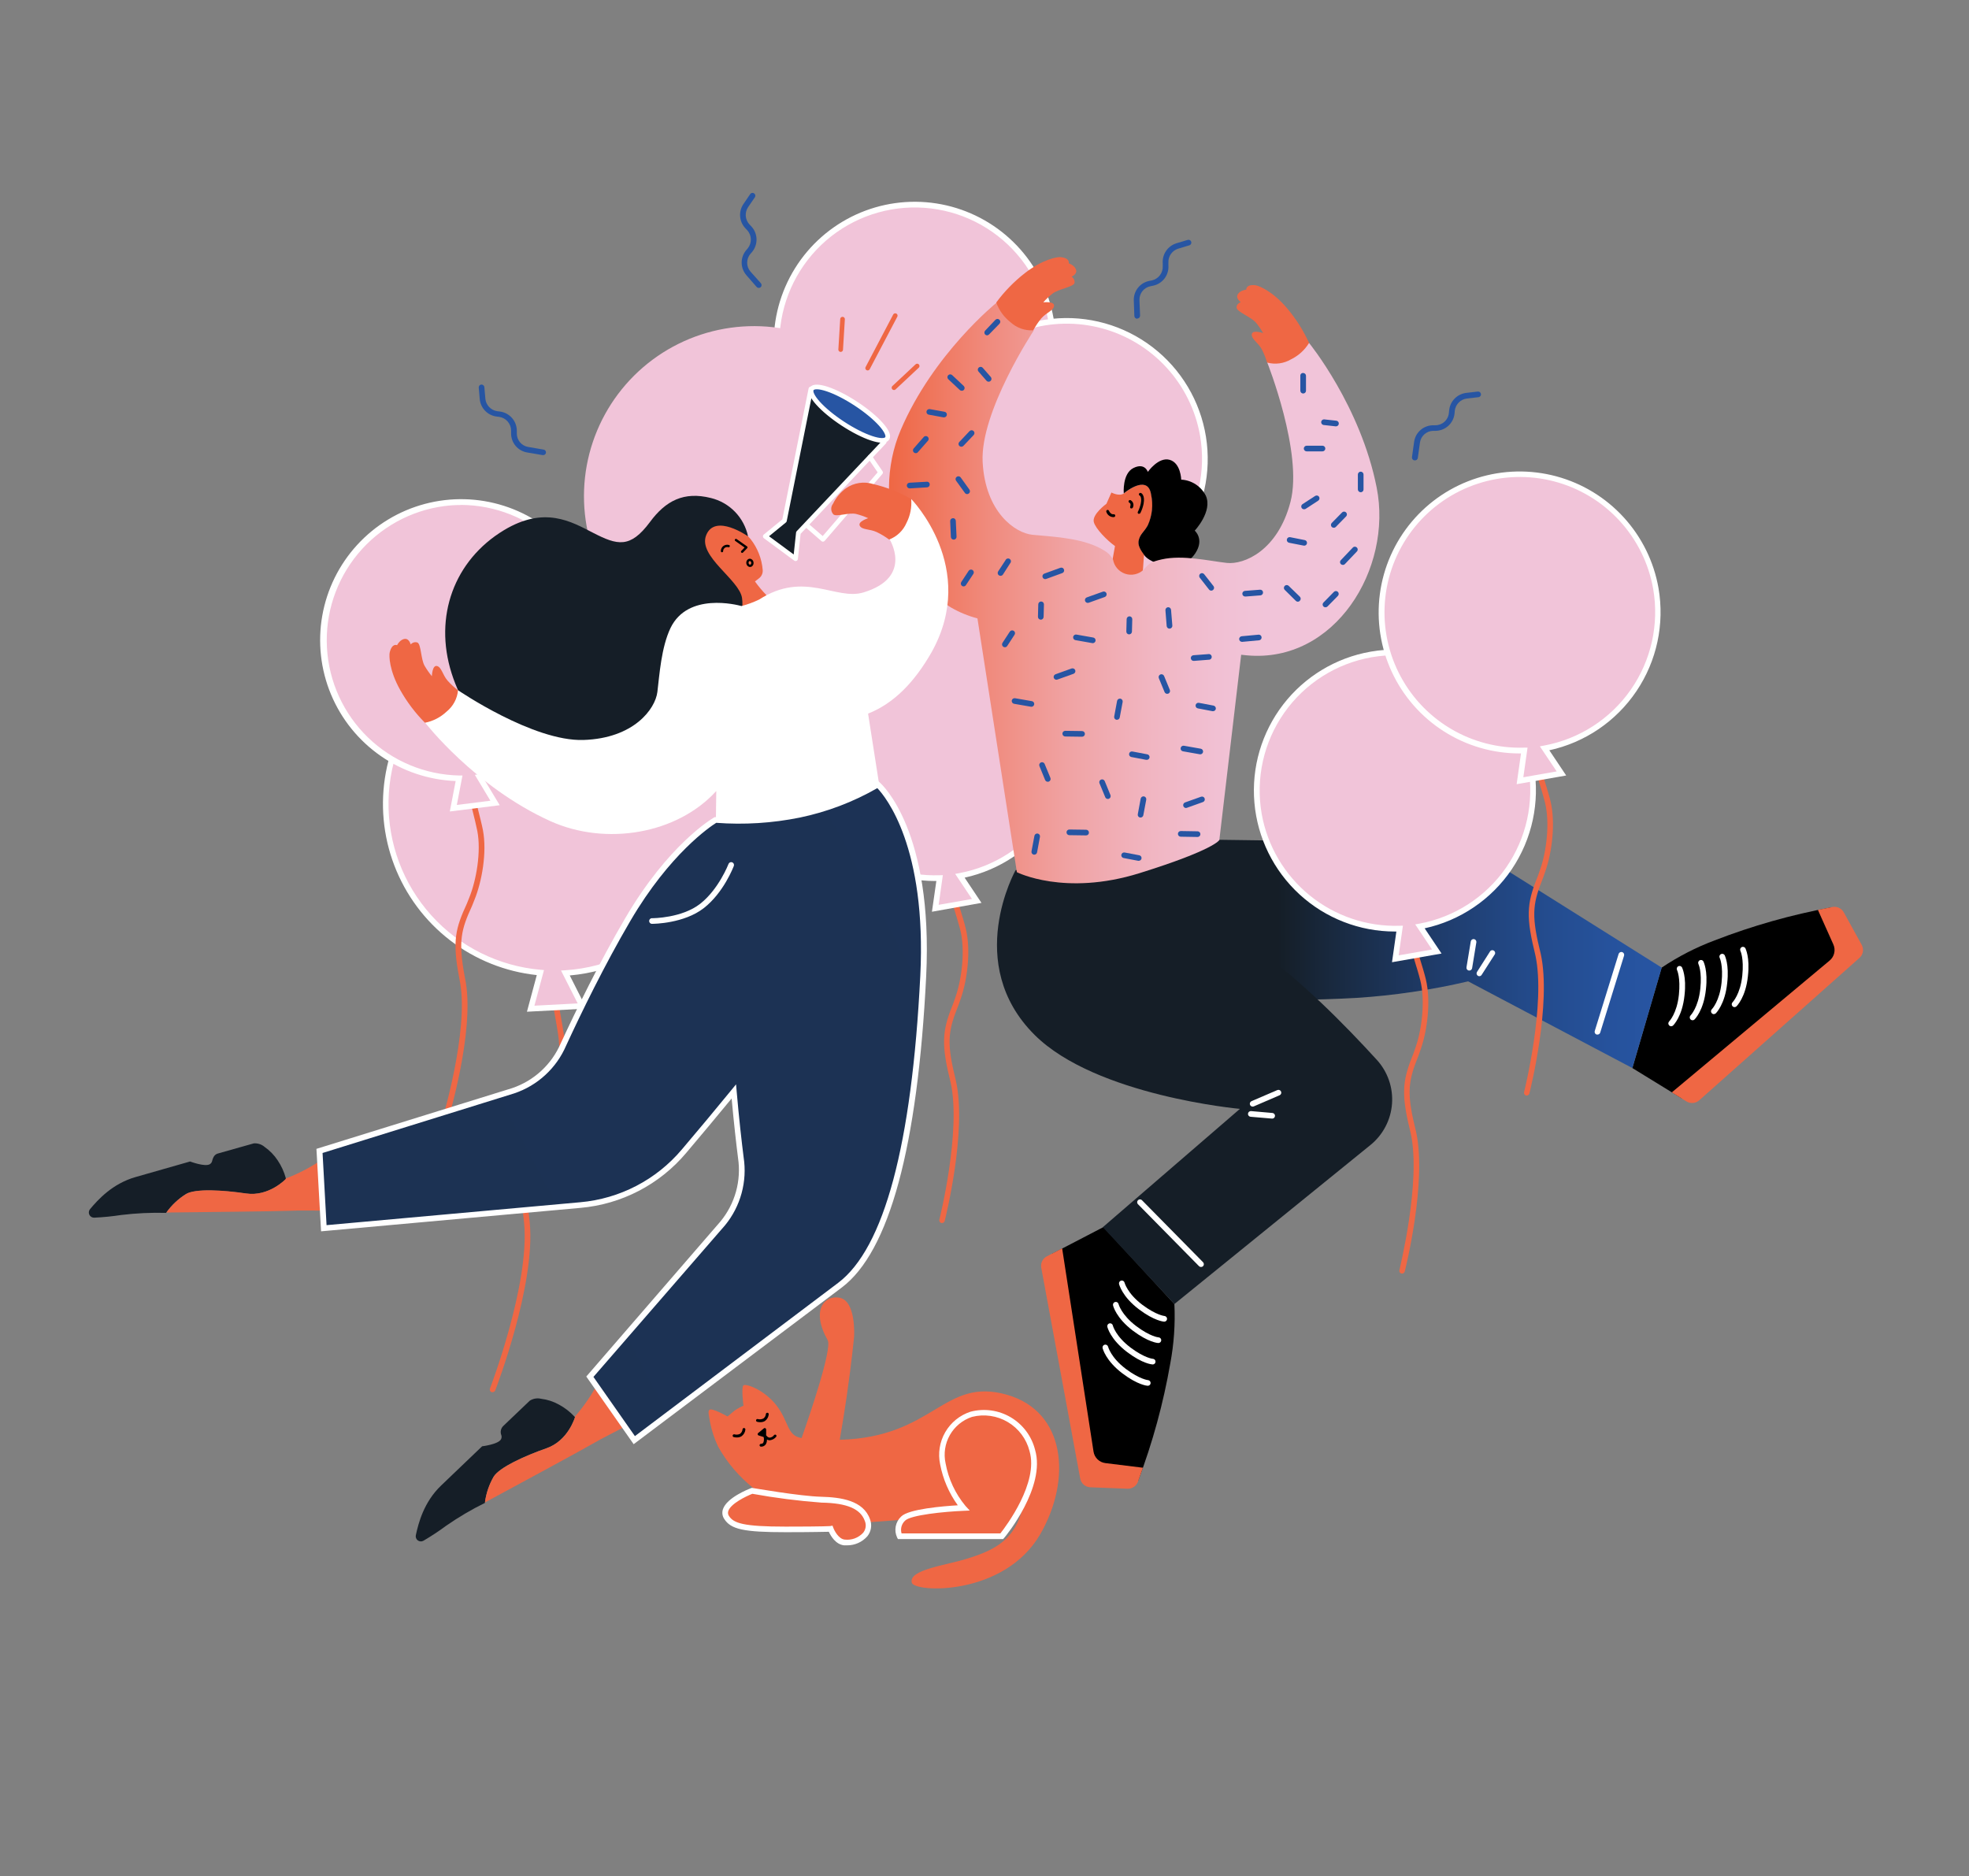 <svg width="424" height="404" viewBox="0 0 424 404" fill="none" xmlns="http://www.w3.org/2000/svg">
<rect x="0" y="0" width="424" height="404" fill="#808080" stroke="none"/>
<path d="M198.51 177.84H198.36C198.204 177.8 198.07 177.7 197.987 177.561C197.905 177.422 197.88 177.256 197.92 177.1C197.97 176.92 202.63 158.1 200.37 147.66L200.06 146.35C198.16 138.54 198.8 135.78 200.95 130.43L201.43 129.05C202.74 125.26 203.52 119.12 202.43 114.72C201.93 112.72 199.98 106.59 199.96 106.53C199.909 106.376 199.922 106.209 199.995 106.064C200.069 105.92 200.196 105.81 200.35 105.76C200.504 105.71 200.671 105.722 200.816 105.796C200.96 105.869 201.069 105.996 201.12 106.15C201.2 106.41 203.12 112.35 203.61 114.43C204.78 119.28 203.88 125.61 202.55 129.43L202.06 130.84C199.96 136.06 199.39 138.55 201.21 146.05L201.52 147.37C203.85 158.1 199.27 176.6 199.07 177.37C199.041 177.499 198.971 177.615 198.87 177.7C198.768 177.785 198.642 177.834 198.51 177.84V177.84Z" fill="#2755A3"/>
<path d="M226.28 68.68C225.294 63.058 222.712 57.838 218.841 53.643C214.971 49.448 209.975 46.456 204.45 45.022C198.926 43.588 193.105 43.773 187.683 45.557C182.261 47.34 177.466 50.645 173.871 55.078C170.275 59.511 168.031 64.885 167.406 70.559C166.781 76.232 167.801 81.966 170.344 87.075C172.888 92.185 176.848 96.455 181.751 99.376C186.655 102.297 192.296 103.746 198 103.55L197.07 110.05L206 108.49L202.38 103.08C210.093 101.653 216.931 97.239 221.407 90.797C225.883 84.355 227.634 76.406 226.28 68.68V68.68Z" fill="#F1C4D9"/>
<path d="M196.32 110.79L197.26 104.17C190.075 104.216 183.105 101.721 177.581 97.127C172.056 92.532 168.334 86.133 167.07 79.06C166.04 73.194 166.758 67.156 169.134 61.695C171.511 56.234 175.441 51.593 180.435 48.349C185.429 45.105 191.267 43.402 197.222 43.451C203.177 43.499 208.986 45.299 213.927 48.624C218.867 51.95 222.72 56.655 225.006 62.154C227.292 67.653 227.911 73.703 226.785 79.551C225.658 85.399 222.837 90.787 218.672 95.043C214.507 99.299 209.182 102.237 203.36 103.49L206.99 108.92L196.32 110.79ZM198.67 102.92L197.77 109.3L204.94 108.05L201.33 102.64L202.24 102.48C209.79 101.07 216.481 96.745 220.867 90.441C225.253 84.136 226.982 76.359 225.68 68.79V68.79C225.019 65.02 223.623 61.418 221.57 58.188C219.517 54.958 216.848 52.164 213.716 49.966C210.583 47.767 207.048 46.207 203.313 45.375C199.577 44.543 195.714 44.454 191.945 45.115C188.175 45.776 184.573 47.172 181.343 49.225C178.113 51.278 175.319 53.947 173.121 57.079C170.922 60.212 169.362 63.747 168.53 67.482C167.698 71.218 167.609 75.08 168.27 78.85C169.506 85.767 173.19 92.007 178.649 96.431C184.108 100.854 190.977 103.165 198 102.94L198.67 102.92Z" fill="white"/>
<path d="M164.27 234.75C164.22 234.76 164.169 234.76 164.12 234.75C163.964 234.712 163.829 234.614 163.745 234.477C163.661 234.341 163.634 234.176 163.67 234.02C163.73 233.78 169.48 210.59 166.67 197.71L166.3 196.1C163.97 186.52 164.75 183.1 167.38 176.59L167.97 174.88C169.6 170.2 170.56 162.61 169.24 157.16C168.64 154.64 166.24 147.16 166.24 147.07C166.214 146.994 166.203 146.913 166.208 146.833C166.214 146.753 166.235 146.674 166.272 146.602C166.308 146.53 166.358 146.467 166.42 146.415C166.482 146.363 166.553 146.324 166.63 146.3C166.706 146.275 166.786 146.265 166.866 146.271C166.946 146.277 167.024 146.299 167.096 146.335C167.167 146.372 167.231 146.422 167.283 146.482C167.335 146.543 167.375 146.614 167.4 146.69C167.5 147 169.84 154.31 170.46 156.88C171.89 162.81 170.79 170.58 169.16 175.28L168.55 177.01C166.01 183.33 165.27 186.58 167.55 195.82L167.93 197.44C170.79 210.61 165.16 233.35 164.93 234.31C164.89 234.45 164.802 234.571 164.681 234.652C164.56 234.733 164.414 234.767 164.27 234.75V234.75Z" fill="#2755A3"/>
<path d="M198.44 100.53C197.227 93.611 194.05 87.186 189.288 82.022C184.525 76.859 178.377 73.174 171.578 71.407C164.779 69.641 157.616 69.867 150.942 72.059C144.268 74.252 138.365 78.317 133.938 83.771C129.51 89.225 126.745 95.838 125.972 102.82C125.199 109.802 126.45 116.859 129.577 123.15C132.703 129.44 137.573 134.699 143.606 138.298C149.639 141.898 156.579 143.686 163.6 143.45L162.46 151.45L173.46 149.53L169 142.87C178.499 141.121 186.923 135.691 192.436 127.761C197.95 119.831 200.108 110.044 198.44 100.53V100.53Z" fill="#F1C4D9"/>
<path d="M202.87 263.38C202.824 263.389 202.776 263.389 202.73 263.38C202.574 263.342 202.439 263.244 202.355 263.107C202.271 262.971 202.244 262.806 202.28 262.65C202.33 262.46 207 243.65 204.73 233.2L204.42 231.9C202.52 224.08 203.16 221.33 205.31 215.98L205.79 214.59C207.1 210.8 207.88 204.66 206.79 200.26C206.29 198.26 204.34 192.13 204.32 192.07C204.29 191.992 204.276 191.909 204.279 191.826C204.282 191.743 204.302 191.661 204.338 191.586C204.374 191.511 204.425 191.443 204.487 191.389C204.55 191.334 204.624 191.293 204.703 191.267C204.782 191.242 204.866 191.233 204.949 191.241C205.032 191.25 205.112 191.275 205.185 191.315C205.258 191.356 205.322 191.411 205.372 191.477C205.423 191.543 205.46 191.619 205.48 191.7C205.56 191.95 207.48 197.89 207.97 199.98C209.14 204.82 208.24 211.16 206.91 214.98L206.42 216.39C204.32 221.61 203.75 224.1 205.58 231.6L205.88 232.92C208.21 243.65 203.63 262.15 203.43 262.92C203.4 263.047 203.328 263.161 203.227 263.244C203.126 263.327 203.001 263.375 202.87 263.38V263.38Z" fill="#EF6744"/>
<path d="M230.64 154.22C229.655 148.599 227.073 143.38 223.204 139.186C219.335 134.991 214.341 131.998 208.818 130.563C203.295 129.128 197.476 129.311 192.054 131.092C186.632 132.872 181.837 136.175 178.24 140.605C174.643 145.035 172.397 150.407 171.768 156.079C171.139 161.75 172.155 167.483 174.694 172.594C177.233 177.705 181.189 181.977 186.089 184.902C190.989 187.827 196.627 189.28 202.33 189.09L201.41 195.59L210.33 194.03L206.71 188.62C214.429 187.2 221.274 182.789 225.756 176.346C230.238 169.903 231.993 161.951 230.64 154.22Z" fill="#F1C4D9"/>
<path d="M200.68 196.34L201.63 189.72H201.31C193.719 189.709 186.408 186.855 180.818 181.72C175.227 176.585 171.763 169.543 171.108 161.98C170.453 154.418 172.654 146.884 177.279 140.865C181.903 134.845 188.614 130.776 196.09 129.46C200.017 128.771 204.042 128.862 207.934 129.729C211.825 130.595 215.509 132.22 218.773 134.51C222.037 136.8 224.818 139.71 226.957 143.075C229.096 146.44 230.551 150.193 231.24 154.12V154.12C232.56 161.843 230.852 169.778 226.472 176.275C222.091 182.771 215.375 187.329 207.72 189L211.35 194.43L200.68 196.34ZM203.03 188.46L202.13 194.85L209.3 193.59L205.69 188.19L206.6 188.02C214.143 186.603 220.827 182.275 225.205 175.971C229.584 169.667 231.306 161.893 230 154.33V154.33C228.666 146.717 224.362 139.946 218.036 135.506C211.709 131.066 203.878 129.321 196.265 130.655C188.652 131.989 181.881 136.293 177.441 142.619C173.001 148.946 171.256 156.777 172.59 164.39C173.819 171.301 177.494 177.538 182.944 181.962C188.394 186.385 195.254 188.699 202.27 188.48L203.03 188.46Z" fill="white"/>
<path d="M106.08 299.8C106.007 299.814 105.933 299.814 105.86 299.8C105.785 299.771 105.716 299.728 105.658 299.673C105.6 299.617 105.553 299.551 105.521 299.478C105.488 299.404 105.471 299.325 105.469 299.245C105.467 299.165 105.481 299.085 105.51 299.01C105.6 298.79 114.08 276.56 112.87 263.48L112.69 261.85C111.55 252.1 112.69 248.85 116.12 242.69L116.91 241.07C119.08 236.64 120.91 229.25 120.31 223.71C120.01 221.14 118.54 213.44 118.52 213.36C118.505 213.281 118.505 213.2 118.522 213.122C118.538 213.043 118.569 212.968 118.614 212.902C118.659 212.836 118.717 212.779 118.784 212.735C118.851 212.691 118.926 212.66 119.005 212.645C119.084 212.63 119.165 212.63 119.243 212.647C119.322 212.663 119.396 212.694 119.463 212.739C119.529 212.784 119.586 212.842 119.63 212.909C119.674 212.976 119.705 213.051 119.72 213.13C119.78 213.45 121.21 220.95 121.52 223.57C122.22 229.57 120.19 237.15 118.01 241.57L117.2 243.21C113.93 249.15 112.8 252.27 113.9 261.67L114.08 263.32C115.32 276.69 107 298.49 106.65 299.41C106.605 299.525 106.527 299.624 106.425 299.693C106.324 299.763 106.203 299.8 106.08 299.8V299.8Z" fill="#EF6744"/>
<path d="M156 171.22C155.635 164.234 153.269 157.501 149.184 151.822C145.098 146.144 139.466 141.76 132.958 139.194C126.45 136.628 119.342 135.987 112.48 137.349C105.619 138.711 99.294 142.017 94.259 146.874C89.225 151.731 85.693 157.933 84.085 164.741C82.478 171.549 82.862 178.676 85.193 185.272C87.523 191.867 91.702 197.654 97.23 201.941C102.758 206.228 109.402 208.834 116.37 209.45L114.28 217.22L125.37 216.64L121.77 209.52C131.374 208.942 140.36 204.592 146.772 197.419C153.183 190.245 156.5 180.828 156 171.22Z" fill="#F1C4D9"/>
<path d="M113.47 217.87L115.59 209.98C108.796 209.253 102.336 206.663 96.922 202.495C91.508 198.327 87.351 192.744 84.91 186.363C82.469 179.981 81.84 173.049 83.091 166.332C84.342 159.615 87.425 153.375 92 148.3C96.909 142.851 103.323 138.98 110.432 137.176C117.541 135.373 125.025 135.718 131.938 138.168C138.85 140.618 144.881 145.063 149.268 150.941C153.654 156.819 156.199 163.866 156.58 171.19V171.19C157.054 180.794 153.788 190.208 147.469 197.456C141.15 204.703 132.269 209.221 122.69 210.06L126.3 217.2L113.47 217.87ZM119.62 137.25C118.98 137.25 118.35 137.25 117.71 137.3C108.636 137.759 100.074 141.645 93.755 148.172C87.436 154.7 83.83 163.384 83.666 172.468C83.502 181.552 86.793 190.359 92.873 197.111C98.952 203.862 107.368 208.054 116.42 208.84L117.14 208.9L115.08 216.57L124.4 216.08L120.81 209L121.73 208.94C131.16 208.337 139.976 204.05 146.273 197.004C152.57 189.958 155.845 180.719 155.39 171.28V171.28C154.911 162.112 150.936 153.476 144.281 147.151C137.627 140.826 128.801 137.293 119.62 137.28V137.25Z" fill="white"/>
<path d="M95.83 241.83H95.65C95.496 241.781 95.367 241.675 95.291 241.533C95.214 241.391 95.196 241.225 95.24 241.07C95.3 240.89 100.87 222.32 99.11 211.78L98.87 210.46C97.35 202.57 98.12 199.84 100.53 194.6L101.07 193.25C102.57 189.53 103.64 183.43 102.79 178.98C102.4 176.91 100.79 170.74 100.73 170.68C100.699 170.6 100.684 170.515 100.688 170.429C100.692 170.344 100.714 170.26 100.752 170.184C100.791 170.107 100.845 170.039 100.911 169.985C100.977 169.931 101.054 169.891 101.137 169.869C101.219 169.846 101.306 169.841 101.39 169.854C101.475 169.867 101.556 169.898 101.628 169.944C101.7 169.99 101.761 170.051 101.808 170.123C101.855 170.195 101.886 170.275 101.9 170.36C101.97 170.62 103.59 176.64 103.99 178.75C104.92 183.65 103.72 189.94 102.2 193.7L101.65 195.08C99.3 200.2 98.65 202.65 100.06 210.24L100.31 211.57C102.12 222.4 96.64 240.65 96.41 241.43C96.367 241.548 96.287 241.651 96.183 241.722C96.08 241.794 95.956 241.831 95.83 241.83V241.83Z" fill="#EF6744"/>
<path d="M128.82 134.14C128.108 128.48 125.783 123.143 122.123 118.767C118.463 114.391 113.622 111.16 108.176 109.458C102.731 107.756 96.911 107.656 91.411 109.17C85.91 110.683 80.961 113.746 77.152 117.994C73.344 122.242 70.837 127.495 69.93 133.127C69.024 138.76 69.756 144.534 72.04 149.762C74.323 154.99 78.062 159.451 82.81 162.614C87.558 165.777 93.116 167.507 98.82 167.6L97.62 174L106.62 172.88L103.27 167.3C111.038 166.253 118.08 162.183 122.864 155.974C127.648 149.765 129.789 141.919 128.82 134.14V134.14Z" fill="#F1C4D9"/>
<path d="M96.86 174.75L98.12 168.19C92.331 167.965 86.727 166.089 81.97 162.783C77.213 159.477 73.501 154.879 71.273 149.532C69.044 144.184 68.392 138.311 69.394 132.605C70.395 126.899 73.008 121.598 76.924 117.329C80.84 113.06 85.896 110.001 91.495 108.512C97.093 107.024 103.001 107.168 108.52 108.928C114.04 110.688 118.94 113.99 122.644 118.445C126.347 122.9 128.698 128.322 129.42 134.07C130.378 141.854 128.294 149.707 123.603 155.991C118.911 162.275 111.975 166.506 104.24 167.8L107.61 173.4L96.86 174.75ZM99.32 108.75C98.1 108.747 96.88 108.824 95.67 108.98C88.393 109.945 81.748 113.621 77.064 119.273C72.38 124.925 70.002 132.137 70.405 139.467C70.808 146.796 73.963 153.704 79.238 158.809C84.513 163.913 91.521 166.838 98.86 167H99.59L98.37 173.34L105.6 172.43L102.25 166.86L103.17 166.73C110.463 165.713 117.101 161.972 121.748 156.259C126.395 150.547 128.708 143.287 128.22 135.939C127.732 128.592 124.481 121.701 119.119 116.653C113.758 111.605 106.684 108.774 99.32 108.73V108.75Z" fill="white"/>
<path d="M231.25 202.87H231.1C230.944 202.83 230.81 202.73 230.727 202.591C230.645 202.452 230.621 202.286 230.66 202.13C230.71 201.94 235.37 183.13 233.1 172.68L232.8 171.38C230.9 163.57 231.53 160.81 233.69 155.46L234.16 154.08C235.48 150.29 236.25 144.14 235.16 139.74C234.67 137.74 232.72 131.61 232.7 131.55C232.676 131.475 232.667 131.395 232.673 131.316C232.679 131.237 232.701 131.16 232.738 131.089C232.774 131.019 232.824 130.956 232.884 130.905C232.944 130.853 233.014 130.814 233.09 130.79C233.165 130.766 233.245 130.757 233.324 130.763C233.403 130.769 233.48 130.791 233.551 130.828C233.621 130.864 233.684 130.914 233.735 130.974C233.787 131.035 233.826 131.105 233.85 131.18C233.94 131.43 235.85 137.37 236.35 139.46C237.51 144.3 236.61 150.64 235.28 154.46L234.8 155.86C232.7 161.08 232.13 163.57 233.95 171.07L234.26 172.39C236.59 183.13 232.01 201.62 231.81 202.39C231.782 202.52 231.712 202.638 231.611 202.724C231.51 202.811 231.383 202.862 231.25 202.87V202.87Z" fill="#2755A3"/>
<path d="M259 93.72C258.017 88.099 255.437 82.879 251.57 78.683C247.702 74.487 242.709 71.492 237.186 70.055C231.663 68.618 225.844 68.8 220.421 70.579C214.999 72.358 210.203 75.658 206.604 80.088C203.006 84.517 200.758 89.888 200.127 95.559C199.497 101.231 200.511 106.965 203.048 112.076C205.586 117.187 209.54 121.461 214.44 124.387C219.339 127.313 224.976 128.769 230.68 128.58L229.76 135.08L238.68 133.52L235.06 128.11C242.78 126.695 249.628 122.286 254.112 115.845C258.596 109.403 260.353 101.451 259 93.72V93.72Z" fill="#F1C4D9"/>
<path d="M229.06 135.83L230 129.21H229.68C221.908 129.202 214.435 126.214 208.8 120.861C203.165 115.508 199.798 108.198 199.392 100.436C198.986 92.674 201.572 85.053 206.617 79.141C211.663 73.229 218.783 69.478 226.512 68.659C234.241 67.84 241.99 70.017 248.162 74.741C254.334 79.464 258.459 86.375 259.688 94.049C260.917 101.724 259.156 109.577 254.768 115.992C250.379 122.407 243.698 126.894 236.1 128.53L239.73 133.96L229.06 135.83ZM231.41 127.95L230.5 134.34L237.68 133.08L234.06 127.68L234.97 127.51C242.521 126.102 249.215 121.778 253.604 115.474C257.992 109.169 259.722 101.39 258.42 93.82C257.462 88.354 254.965 83.275 251.22 79.18C247.476 75.085 242.64 72.143 237.282 70.701C231.923 69.259 226.265 69.377 220.971 71.04C215.677 72.703 210.967 75.843 207.396 80.09C203.825 84.337 201.54 89.515 200.81 95.016C200.081 100.517 200.936 106.112 203.276 111.143C205.617 116.175 209.344 120.434 214.021 123.42C218.699 126.406 224.131 127.995 229.68 128C230.02 128 230.35 128 230.68 128L231.41 127.95Z" fill="white"/>
<path d="M116.91 98H116.81L113.53 97.44C112.552 97.28 111.663 96.774 111.027 96.014C110.39 95.254 110.047 94.291 110.06 93.3V92.77C110.067 92.043 109.811 91.339 109.338 90.787C108.866 90.236 108.209 89.874 107.49 89.77L106.92 89.7C105.99 89.578 105.129 89.146 104.474 88.475C103.82 87.804 103.41 86.932 103.31 86L103.09 83.47C103.076 83.31 103.126 83.15 103.229 83.027C103.332 82.903 103.48 82.825 103.64 82.81C103.801 82.799 103.961 82.851 104.084 82.956C104.207 83.06 104.285 83.209 104.3 83.37L104.52 85.89C104.589 86.555 104.878 87.178 105.342 87.66C105.806 88.142 106.418 88.456 107.08 88.55L107.65 88.62C108.661 88.752 109.589 89.248 110.259 90.016C110.929 90.784 111.296 91.771 111.29 92.79V93.32C111.28 94.021 111.522 94.701 111.972 95.239C112.421 95.777 113.049 96.135 113.74 96.25L117.02 96.81C117.179 96.823 117.326 96.899 117.43 97.021C117.533 97.143 117.583 97.301 117.57 97.46C117.557 97.619 117.481 97.766 117.359 97.87C117.237 97.973 117.079 98.023 116.92 98.01L116.91 98Z" fill="#2755A3"/>
<path d="M304.66 99.14H304.57C304.411 99.118 304.268 99.034 304.171 98.906C304.073 98.779 304.03 98.619 304.05 98.46L304.51 95.17C304.642 94.194 305.117 93.298 305.85 92.64C306.583 91.982 307.526 91.607 308.51 91.58H309.05C309.787 91.588 310.501 91.317 311.048 90.823C311.594 90.328 311.935 89.645 312 88.91L312.06 88.34C312.157 87.396 312.572 86.512 313.237 85.835C313.902 85.157 314.778 84.725 315.72 84.61L318.24 84.32C318.398 84.306 318.556 84.353 318.681 84.451C318.805 84.55 318.888 84.693 318.91 84.85C318.93 85.01 318.885 85.172 318.786 85.3C318.686 85.427 318.54 85.51 318.38 85.53L315.86 85.82C315.195 85.907 314.579 86.215 314.11 86.693C313.64 87.172 313.345 87.794 313.27 88.46L313.22 89.03C313.12 90.044 312.651 90.986 311.903 91.677C311.154 92.368 310.178 92.76 309.16 92.78H308.62C307.921 92.79 307.248 93.052 306.725 93.516C306.202 93.98 305.863 94.617 305.77 95.31L305.31 98.61C305.292 98.766 305.214 98.908 305.093 99.007C304.971 99.106 304.816 99.154 304.66 99.14V99.14Z" fill="#2755A3"/>
<path d="M163.39 62C163.303 62.001 163.216 61.982 163.137 61.946C163.057 61.91 162.987 61.856 162.93 61.79L160.74 59.28C160.085 58.536 159.719 57.582 159.708 56.591C159.697 55.6 160.042 54.638 160.68 53.88L161.02 53.48C161.471 52.922 161.707 52.22 161.685 51.503C161.663 50.785 161.384 50.1 160.9 49.57L160.5 49.15C159.851 48.459 159.455 47.568 159.379 46.624C159.303 45.679 159.55 44.736 160.08 43.95L161.51 41.85C161.552 41.776 161.608 41.712 161.676 41.661C161.744 41.61 161.822 41.574 161.904 41.555C161.987 41.536 162.073 41.534 162.156 41.55C162.239 41.566 162.318 41.599 162.388 41.647C162.458 41.695 162.517 41.758 162.561 41.83C162.605 41.902 162.634 41.983 162.646 42.067C162.657 42.151 162.651 42.236 162.628 42.318C162.604 42.399 162.564 42.475 162.51 42.54L161.08 44.63C160.71 45.19 160.539 45.858 160.593 46.527C160.647 47.196 160.924 47.827 161.38 48.32L161.77 48.73C162.471 49.47 162.876 50.442 162.909 51.461C162.942 52.48 162.601 53.476 161.95 54.26L161.6 54.66C161.143 55.191 160.892 55.869 160.892 56.57C160.892 57.271 161.143 57.949 161.6 58.48L163.85 61C163.956 61.122 164.009 61.281 163.998 61.442C163.987 61.604 163.912 61.754 163.79 61.86C163.677 61.952 163.536 62.002 163.39 62V62Z" fill="#2755A3"/>
<path d="M244.88 68.64C244.722 68.64 244.569 68.579 244.456 68.469C244.342 68.358 244.275 68.208 244.27 68.05L244.15 64.73C244.108 63.741 244.421 62.769 245.034 61.991C245.647 61.213 246.518 60.681 247.49 60.49L248.02 60.39C248.721 60.238 249.345 59.84 249.778 59.268C250.211 58.695 250.425 57.986 250.38 57.27V56.7C250.311 55.754 250.565 54.812 251.101 54.029C251.637 53.246 252.423 52.668 253.33 52.39L255.76 51.66C255.837 51.637 255.917 51.629 255.997 51.638C256.077 51.646 256.154 51.669 256.225 51.708C256.295 51.746 256.358 51.797 256.408 51.859C256.459 51.922 256.497 51.993 256.52 52.07C256.543 52.147 256.551 52.227 256.542 52.307C256.534 52.387 256.51 52.464 256.472 52.535C256.434 52.605 256.383 52.668 256.32 52.718C256.258 52.769 256.187 52.807 256.11 52.83L253.68 53.56C253.052 53.762 252.507 54.165 252.131 54.707C251.755 55.25 251.568 55.901 251.6 56.56V57.13C251.68 58.145 251.384 59.155 250.768 59.967C250.152 60.778 249.26 61.334 248.26 61.53L247.74 61.64C247.051 61.773 246.433 62.15 245.998 62.7C245.563 63.251 245.34 63.939 245.37 64.64L245.5 67.97C245.503 68.131 245.443 68.287 245.333 68.404C245.222 68.522 245.071 68.592 244.91 68.6L244.88 68.64Z" fill="#2755A3"/>
<path d="M61.56 253.9V253.75C61.188 252.368 60.59 251.057 59.79 249.87C59.05 248.746 58.103 247.772 57 247C56.68 246.72 56.307 246.507 55.904 246.373C55.5 246.239 55.074 246.187 54.65 246.22L47 248.38C46.3 248.56 45.94 249.02 45.7 249.94C45.675 250.09 45.62 250.233 45.537 250.36C45.455 250.488 45.347 250.596 45.22 250.68C44.22 251.37 40.93 250.12 40.93 250.12L29.2 253.47C24.2 254.89 21.09 258.36 19.39 260.38C19.25 260.546 19.162 260.749 19.136 260.964C19.109 261.18 19.146 261.398 19.241 261.593C19.336 261.788 19.486 261.951 19.672 262.062C19.859 262.174 20.073 262.228 20.29 262.22C22.242 262.131 24.188 261.937 26.12 261.64C29.328 261.25 32.56 261.099 35.79 261.19V261.14C36.928 259.539 38.373 258.179 40.04 257.14C42.04 255.94 48.04 256.29 52.95 257.03C57.86 257.77 61.56 253.9 61.56 253.9Z" fill="#151E27"/>
<path d="M69.49 249.61C67.04 251.291 64.402 252.68 61.63 253.75H61.53V253.9C61.53 253.9 57.93 257.73 53 257C48.07 256.27 42.11 255.91 40.09 257.11C38.423 258.149 36.978 259.509 35.84 261.11C42.34 261.04 60.15 260.85 62.24 260.74C64.68 260.61 68.12 260.74 70.15 260.68C70.26 259.28 69.56 250.25 69.49 249.61Z" fill="#EF6744"/>
<path d="M123.81 305.18L123.71 305.06C122.738 304.013 121.599 303.135 120.34 302.46C119.159 301.804 117.861 301.383 116.52 301.22C116.107 301.121 115.677 301.106 115.258 301.176C114.839 301.247 114.438 301.401 114.08 301.63L108.38 307.07C108.117 307.322 107.936 307.648 107.861 308.005C107.786 308.362 107.82 308.733 107.96 309.07C108.007 309.214 108.024 309.367 108.01 309.518C107.997 309.669 107.952 309.816 107.88 309.95C107.28 311.04 103.82 311.45 103.82 311.45L95 319.89C91.26 323.46 90.11 328 89.55 330.57C89.499 330.782 89.512 331.005 89.588 331.21C89.663 331.415 89.797 331.594 89.973 331.723C90.149 331.852 90.36 331.926 90.578 331.937C90.796 331.947 91.013 331.892 91.2 331.78C92.887 330.792 94.519 329.714 96.09 328.55C98.744 326.708 101.531 325.066 104.43 323.64V323.58C104.679 321.615 105.314 319.718 106.3 318C107.53 316 112.96 313.52 117.67 311.88C122.38 310.24 123.81 305.18 123.81 305.18Z" fill="#151E27"/>
<path d="M128.83 297.69C127.453 300.319 125.775 302.779 123.83 305.02H123.74L123.84 305.14C123.84 305.14 122.41 310.22 117.7 311.87C112.99 313.52 107.53 316 106.3 318C105.314 319.708 104.676 321.594 104.42 323.55C110.14 320.46 125.81 311.99 127.61 310.91C129.7 309.67 132.81 308.19 134.61 307.18C134 305.88 129.19 298.23 128.83 297.69Z" fill="#EF6744"/>
<path d="M245.2 116.55C245.45 114.96 246.36 114.62 247.2 113.1C248.144 111.027 248.389 108.704 247.9 106.48C247.25 102.48 243.34 105.23 242.28 106.04L242.02 106.25C241.02 106.97 239.33 106.06 239.33 106.06L238.26 108.48C238.26 108.48 235.11 110.77 235.54 112.42C235.9 113.85 238.44 116.42 240.1 117.59L239.39 121.5C239.39 121.5 239.72 124.38 241.71 125.5C242.375 125.838 243.119 125.99 243.863 125.941C244.608 125.892 245.325 125.643 245.94 125.22L246.32 119.84C246.371 119.706 246.388 119.562 246.37 119.42C246 118.86 245 117.68 245.2 116.55Z" fill="#EF6744"/>
<path d="M257.27 114.27C257.27 114.27 261.17 110.12 259.66 106.75C259.163 105.755 258.41 104.91 257.479 104.302C256.547 103.694 255.471 103.345 254.36 103.29C254.36 103.29 254.28 99.7 251.87 99.02C249.46 98.34 247.17 101.62 247.17 101.62C247.17 101.62 246.53 99.57 244.08 100.78C241.63 101.99 241.99 106.25 241.99 106.25L242.25 106.04C243.31 105.23 247.25 102.52 247.87 106.48C248.359 108.704 248.114 111.027 247.17 113.1C246.36 114.62 245.45 114.96 245.17 116.55C245 117.68 245.93 118.86 246.31 119.41L246.39 119.53C247.61 121.4 254.39 123.73 257.39 119.15C259.42 116.09 257.27 114.27 257.27 114.27Z" fill="black"/>
<path d="M351.51 230L362.14 236.53L400.33 204.92L394.33 195.4C385.766 196.978 377.37 199.355 369.25 202.5C365.225 204.006 361.389 205.976 357.82 208.37L351.51 230Z" fill="black"/>
<path d="M359.87 221C359.787 221.001 359.706 220.984 359.63 220.952C359.554 220.919 359.486 220.871 359.43 220.81C359.374 220.754 359.33 220.688 359.299 220.615C359.269 220.542 359.254 220.464 359.254 220.385C359.254 220.306 359.269 220.228 359.299 220.155C359.33 220.082 359.374 220.016 359.43 219.96V219.96C359.43 219.96 361.11 218.26 361.53 214.21C361.91 210.5 361.14 208.92 361.13 208.9C361.059 208.756 361.046 208.59 361.095 208.438C361.143 208.285 361.249 208.157 361.39 208.08C361.533 208.006 361.7 207.992 361.854 208.041C362.007 208.09 362.135 208.197 362.21 208.34C362.21 208.41 363.21 210.21 362.74 214.34C362.27 218.88 360.36 220.76 360.27 220.84C360.163 220.944 360.019 221.001 359.87 221V221Z" fill="white"/>
<path d="M364.48 219.71C364.398 219.71 364.318 219.695 364.242 219.664C364.167 219.633 364.098 219.587 364.04 219.53C363.926 219.416 363.863 219.261 363.863 219.1C363.863 218.939 363.926 218.784 364.04 218.67V218.67C364.04 218.67 365.72 216.97 366.14 212.92C366.53 209.22 365.75 207.63 365.74 207.61C365.67 207.465 365.658 207.298 365.709 207.145C365.759 206.992 365.867 206.865 366.01 206.79C366.08 206.754 366.157 206.732 366.236 206.725C366.314 206.718 366.394 206.727 366.469 206.752C366.544 206.776 366.614 206.815 366.674 206.866C366.735 206.917 366.784 206.98 366.82 207.05C366.82 207.12 367.82 208.92 367.35 213.05C366.88 217.58 364.97 219.47 364.89 219.54C364.781 219.649 364.634 219.71 364.48 219.71V219.71Z" fill="white"/>
<path d="M369.05 218.39C368.969 218.391 368.889 218.374 368.815 218.341C368.74 218.309 368.674 218.26 368.62 218.2C368.563 218.144 368.517 218.077 368.486 218.003C368.455 217.93 368.438 217.85 368.438 217.77C368.438 217.69 368.455 217.61 368.486 217.537C368.517 217.463 368.563 217.396 368.62 217.34V217.34C368.62 217.34 370.3 215.65 370.72 211.59C371.1 207.89 370.33 206.3 370.32 206.29C370.244 206.147 370.229 205.979 370.277 205.825C370.324 205.67 370.432 205.541 370.575 205.465C370.718 205.389 370.886 205.374 371.04 205.422C371.195 205.469 371.324 205.577 371.4 205.72C371.4 205.8 372.4 207.59 371.93 211.72C371.46 216.26 369.55 218.14 369.47 218.22C369.356 218.327 369.206 218.387 369.05 218.39V218.39Z" fill="white"/>
<path d="M373.52 216.88C373.437 216.881 373.356 216.864 373.28 216.832C373.204 216.799 373.136 216.751 373.08 216.69C373.024 216.634 372.98 216.568 372.949 216.495C372.919 216.422 372.904 216.344 372.904 216.265C372.904 216.186 372.919 216.108 372.949 216.035C372.98 215.962 373.024 215.896 373.08 215.84V215.84C373.08 215.84 374.76 214.14 375.18 210.09C375.56 206.38 374.79 204.8 374.78 204.78C374.709 204.636 374.696 204.47 374.745 204.318C374.793 204.165 374.899 204.037 375.04 203.96C375.183 203.886 375.35 203.872 375.504 203.921C375.657 203.97 375.785 204.077 375.86 204.22C375.86 204.29 376.86 206.09 376.39 210.22C375.92 214.76 374 216.64 373.92 216.72C373.81 216.819 373.668 216.875 373.52 216.88V216.88Z" fill="white"/>
<path d="M360 235.24L394 206.84C394.491 206.428 394.833 205.867 394.976 205.243C395.119 204.618 395.053 203.964 394.79 203.38L391.46 195.94L394.56 195.32C395.039 195.224 395.537 195.283 395.981 195.488C396.424 195.693 396.792 196.033 397.03 196.46L400.89 203.46C401.143 203.917 401.233 204.447 401.144 204.961C401.055 205.476 400.792 205.945 400.4 206.29L365.9 236.95C365.531 237.278 365.066 237.478 364.575 237.521C364.083 237.564 363.591 237.448 363.17 237.19L360 235.24Z" fill="#EF6744"/>
<path d="M263.67 214.45C263.67 214.45 272.35 216 292.15 214.89C300.234 214.365 308.261 213.174 316.15 211.33L351.51 230L357.83 208.37L322.57 186.22C317.239 182.875 311.029 181.204 304.74 181.42L261.61 180.83L243.08 188.06L263.67 214.45Z" fill="url(#paint0_linear)"/>
<path d="M344 222.79H343.82C343.742 222.767 343.669 222.729 343.606 222.678C343.543 222.626 343.491 222.563 343.453 222.491C343.415 222.42 343.391 222.341 343.384 222.26C343.376 222.179 343.385 222.097 343.41 222.02L348.55 205.43C348.599 205.275 348.708 205.146 348.852 205.071C348.997 204.996 349.165 204.981 349.32 205.03C349.475 205.079 349.604 205.188 349.679 205.332C349.754 205.477 349.769 205.645 349.72 205.8L344.58 222.38C344.538 222.5 344.46 222.605 344.356 222.678C344.252 222.752 344.127 222.791 344 222.79V222.79Z" fill="white"/>
<path d="M316.39 209H316.29C316.211 208.988 316.135 208.96 316.066 208.918C315.998 208.876 315.939 208.821 315.892 208.756C315.846 208.69 315.812 208.616 315.795 208.538C315.777 208.46 315.776 208.379 315.79 208.3L316.72 202.69C316.757 202.541 316.848 202.411 316.977 202.326C317.105 202.241 317.261 202.208 317.413 202.234C317.564 202.259 317.701 202.341 317.795 202.462C317.889 202.584 317.934 202.737 317.92 202.89L317 208.5C316.974 208.642 316.898 208.77 316.787 208.862C316.675 208.953 316.534 209.002 316.39 209Z" fill="white"/>
<path d="M318.57 210.22C318.454 210.219 318.341 210.188 318.24 210.13C318.105 210.042 318.011 209.904 317.977 209.747C317.943 209.59 317.973 209.425 318.06 209.29L320.92 204.8C321.019 204.698 321.15 204.635 321.291 204.619C321.432 204.604 321.574 204.639 321.693 204.717C321.811 204.795 321.899 204.912 321.94 205.048C321.982 205.183 321.974 205.329 321.92 205.46L319.05 209.94C318.998 210.022 318.928 210.09 318.844 210.139C318.761 210.188 318.667 210.216 318.57 210.22V210.22Z" fill="white"/>
<path d="M237.62 264.24L226.55 270L233.87 319L245.12 318.79C248.201 310.642 250.504 302.221 252 293.64C252.795 289.416 253.094 285.113 252.89 280.82L237.62 264.24Z" fill="black"/>
<path d="M250.67 284.61C250.59 284.61 248.58 284.46 245.26 281.96C241.62 279.21 241 276.6 240.97 276.49C240.937 276.334 240.967 276.171 241.053 276.036C241.139 275.901 241.274 275.806 241.43 275.77C241.507 275.751 241.588 275.747 241.667 275.759C241.746 275.772 241.822 275.8 241.89 275.842C241.958 275.883 242.017 275.938 242.063 276.003C242.109 276.068 242.142 276.142 242.16 276.22C242.16 276.22 242.76 278.55 246 280.99C249 283.23 250.73 283.39 250.75 283.39C250.909 283.405 251.056 283.481 251.161 283.603C251.265 283.724 251.318 283.88 251.31 284.04C251.306 284.12 251.286 284.198 251.252 284.27C251.218 284.342 251.169 284.406 251.11 284.459C251.05 284.513 250.981 284.553 250.905 284.579C250.83 284.605 250.75 284.615 250.67 284.61V284.61Z" fill="white"/>
<path d="M249.38 289.21C249.29 289.21 247.28 289.06 243.97 286.57C240.33 283.82 239.7 281.21 239.68 281.1C239.644 280.942 239.672 280.777 239.759 280.64C239.845 280.503 239.982 280.406 240.14 280.37C240.298 280.334 240.463 280.363 240.6 280.449C240.737 280.535 240.834 280.672 240.87 280.83C240.87 280.83 241.45 283.14 244.7 285.59C247.7 287.84 249.43 287.99 249.45 287.99C249.612 287.99 249.767 288.054 249.881 288.169C249.996 288.283 250.06 288.438 250.06 288.6C250.06 288.762 249.996 288.917 249.881 289.031C249.767 289.146 249.612 289.21 249.45 289.21H249.38Z" fill="white"/>
<path d="M248.15 293.82C248.06 293.82 246.05 293.68 242.74 291.18C239.1 288.43 238.47 285.82 238.45 285.71C238.432 285.632 238.43 285.551 238.444 285.472C238.457 285.393 238.486 285.318 238.529 285.25C238.571 285.182 238.627 285.123 238.693 285.077C238.758 285.031 238.832 284.998 238.91 284.98C238.988 284.962 239.069 284.96 239.148 284.974C239.227 284.987 239.302 285.016 239.37 285.059C239.438 285.102 239.497 285.157 239.543 285.223C239.589 285.288 239.622 285.362 239.64 285.44C239.64 285.49 240.24 287.77 243.47 290.21C246.47 292.45 248.21 292.61 248.22 292.61C248.382 292.61 248.537 292.674 248.651 292.789C248.766 292.903 248.83 293.058 248.83 293.22C248.83 293.382 248.766 293.537 248.651 293.651C248.537 293.766 248.382 293.83 248.22 293.83L248.15 293.82Z" fill="white"/>
<path d="M247.13 298.42C247.05 298.42 245.03 298.27 241.72 295.77C238.08 293.02 237.46 290.41 237.43 290.3C237.412 290.222 237.41 290.141 237.424 290.062C237.437 289.983 237.466 289.907 237.509 289.84C237.551 289.772 237.607 289.713 237.672 289.667C237.738 289.621 237.812 289.588 237.89 289.57C237.968 289.552 238.049 289.55 238.128 289.564C238.207 289.577 238.282 289.606 238.35 289.649C238.418 289.692 238.477 289.747 238.523 289.813C238.569 289.878 238.602 289.952 238.62 290.03V290.03C238.62 290.03 239.2 292.35 242.45 294.8C245.45 297.04 247.19 297.2 247.2 297.2C247.361 297.213 247.51 297.288 247.617 297.409C247.723 297.531 247.778 297.689 247.77 297.85C247.76 298.01 247.687 298.16 247.567 298.266C247.447 298.373 247.29 298.428 247.13 298.42Z" fill="white"/>
<path d="M228.72 268.83L235.48 312.6C235.578 313.233 235.88 313.817 236.34 314.263C236.8 314.709 237.394 314.993 238.03 315.07L246.12 316.07L245.05 319.07C244.882 319.529 244.572 319.924 244.166 320.197C243.761 320.47 243.279 320.607 242.79 320.59L234.79 320.28C234.267 320.261 233.766 320.065 233.369 319.723C232.973 319.381 232.705 318.915 232.61 318.4L224.22 273C224.131 272.514 224.2 272.013 224.418 271.57C224.636 271.127 224.991 270.766 225.43 270.54L228.72 268.83Z" fill="#EF6744"/>
<path d="M218.71 187.36C218.71 187.36 207.36 207.52 222.8 222.87C236 236 267 238.79 267 238.79L237.48 264.27L252.89 280.82L295.1 246.58C296.44 245.496 297.543 244.149 298.343 242.622C299.143 241.096 299.623 239.422 299.752 237.703C299.881 235.984 299.658 234.257 299.095 232.628C298.532 230.999 297.642 229.502 296.48 228.23C289.59 220.68 279.73 210.68 270.9 204.65C255.3 194.02 245.73 188.35 245.73 188.35L218.71 187.36Z" fill="url(#paint1_linear)"/>
<path d="M258.62 272.84C258.458 272.839 258.304 272.775 258.19 272.66L245.09 259.36C245.026 259.305 244.974 259.238 244.937 259.162C244.901 259.087 244.88 259.004 244.877 258.92C244.873 258.836 244.887 258.752 244.918 258.674C244.949 258.595 244.995 258.524 245.055 258.465C245.114 258.405 245.185 258.359 245.264 258.328C245.342 258.297 245.426 258.283 245.51 258.287C245.594 258.29 245.677 258.311 245.752 258.347C245.828 258.384 245.895 258.436 245.95 258.5L259.06 271.81C259.174 271.924 259.237 272.079 259.237 272.24C259.237 272.401 259.174 272.556 259.06 272.67C259.002 272.727 258.933 272.772 258.858 272.801C258.782 272.83 258.701 272.843 258.62 272.84V272.84Z" fill="white"/>
<path d="M269.74 238.3C269.621 238.299 269.505 238.263 269.406 238.197C269.306 238.132 269.228 238.039 269.18 237.93C269.117 237.781 269.115 237.614 269.175 237.464C269.235 237.314 269.352 237.194 269.5 237.13L275.06 234.74C275.209 234.677 275.376 234.675 275.526 234.735C275.676 234.795 275.796 234.912 275.86 235.06C275.893 235.133 275.911 235.213 275.912 235.293C275.914 235.373 275.899 235.453 275.869 235.528C275.84 235.602 275.795 235.67 275.738 235.727C275.682 235.784 275.614 235.83 275.54 235.86L270 238.25C269.918 238.286 269.829 238.303 269.74 238.3V238.3Z" fill="white"/>
<path d="M273.92 240.88H273.86L269.29 240.49C269.13 240.475 268.982 240.397 268.879 240.273C268.776 240.15 268.726 239.99 268.74 239.83C268.755 239.669 268.833 239.52 268.956 239.416C269.079 239.311 269.239 239.259 269.4 239.27L273.97 239.67C274.132 239.677 274.284 239.747 274.394 239.866C274.504 239.985 274.562 240.143 274.555 240.305C274.548 240.467 274.478 240.619 274.359 240.729C274.24 240.839 274.082 240.897 273.92 240.89V240.88Z" fill="white"/>
<path d="M296.45 105C293 87.45 281.89 73.85 281.89 73.85L272.89 78.07C272.89 78.07 280.63 97.54 277.89 108.07C275.15 118.6 267.89 121.63 264.17 121.22C260.45 120.81 254.68 119.44 250.17 120.46C247.91 120.97 247.41 121.34 246.23 122.71C245.712 123.192 245.074 123.526 244.382 123.675C243.69 123.825 242.971 123.785 242.3 123.56C241.629 123.334 241.032 122.932 240.571 122.395C240.109 121.858 239.802 121.207 239.68 120.51C239.16 119.63 238.74 118.88 236.13 117.68C231.89 115.75 226.01 115.53 222.31 115.16C218.61 114.79 212.16 110.3 211.6 99.47C211.04 88.64 222.6 71.18 222.6 71.18L214.6 65.18C214.6 65.18 200.95 76.18 193.94 92.64C187.35 108.08 194.05 128.83 210.48 133.17L218.97 187.82C218.97 187.82 229.24 193.06 245.38 188.03C261.52 183 262.57 180.9 262.57 180.9L267.27 141L268.56 141.13C287.43 142.83 299.93 122.51 296.45 105Z" fill="url(#paint2_linear)"/>
<path d="M222.5 71.13C221.608 71.183 220.715 71.057 219.873 70.758C219.031 70.459 218.258 69.994 217.6 69.39C216.193 68.295 215.128 66.82 214.53 65.14C216.276 62.776 218.335 60.66 220.65 58.85C224.48 55.85 227.65 55.3 228.36 55.37C230.5 55.57 230.13 56.7 230.13 56.7C230.13 56.7 231.59 57.17 231.75 58.28C231.86 59.09 230.75 59.59 230.75 59.59C230.984 59.727 231.17 59.933 231.281 60.181C231.393 60.428 231.424 60.704 231.37 60.97C231.11 61.8 227.88 62.24 226.65 63.23C225.928 63.795 225.258 64.424 224.65 65.11C224.65 65.11 227.04 64.81 226.98 65.84C226.92 66.87 225.26 67.34 224.21 68.58C223.561 69.374 222.989 70.228 222.5 71.13V71.13Z" fill="#EF6744"/>
<path d="M272.85 78.07C273.712 78.306 274.614 78.367 275.5 78.248C276.386 78.13 277.24 77.835 278.01 77.38C279.614 76.598 280.96 75.373 281.89 73.85C280.67 71.175 279.093 68.679 277.2 66.43C274.07 62.71 271.1 61.53 270.37 61.43C268.23 61.18 268.37 62.37 268.37 62.37C268.37 62.37 266.83 62.53 266.45 63.58C266.18 64.35 267.18 65.07 267.18 65.07C267.18 65.07 266.18 65.42 266.29 66.29C266.4 67.16 269.44 68.29 270.44 69.47C271.028 70.174 271.55 70.931 272 71.73C272 71.73 269.71 70.94 269.56 71.96C269.41 72.98 270.94 73.78 271.71 75.22C272.18 76.131 272.562 77.086 272.85 78.07V78.07Z" fill="#EF6744"/>
<path d="M239.69 111.36C239.364 111.339 239.052 111.221 238.794 111.021C238.536 110.822 238.343 110.55 238.24 110.24C238.208 110.165 238.206 110.082 238.234 110.005C238.262 109.929 238.318 109.867 238.39 109.83C238.426 109.813 238.465 109.804 238.505 109.802C238.545 109.801 238.584 109.807 238.621 109.821C238.659 109.835 238.693 109.857 238.722 109.884C238.751 109.911 238.774 109.944 238.79 109.98C239.2 110.84 239.73 110.75 239.79 110.74C239.869 110.725 239.952 110.742 240.019 110.787C240.086 110.832 240.133 110.901 240.15 110.98C240.159 111.019 240.16 111.059 240.153 111.098C240.146 111.137 240.132 111.175 240.11 111.208C240.089 111.242 240.061 111.271 240.028 111.293C239.996 111.316 239.959 111.332 239.92 111.34C239.844 111.356 239.767 111.362 239.69 111.36Z" fill="black"/>
<path d="M245.29 110.64C245.24 110.649 245.19 110.649 245.14 110.64C245.071 110.6 245.02 110.535 244.998 110.459C244.976 110.383 244.984 110.301 245.02 110.23C245.313 109.644 245.528 109.022 245.66 108.38C245.92 107 245.44 106.73 245.43 106.72C245.392 106.707 245.358 106.686 245.329 106.659C245.299 106.632 245.277 106.598 245.261 106.561C245.246 106.524 245.239 106.485 245.241 106.445C245.242 106.405 245.252 106.366 245.27 106.33C245.301 106.255 245.36 106.195 245.435 106.163C245.51 106.131 245.594 106.13 245.67 106.16C245.77 106.16 246.61 106.6 246.26 108.49C246.117 109.185 245.882 109.858 245.56 110.49C245.531 110.536 245.491 110.574 245.444 110.6C245.397 110.626 245.344 110.64 245.29 110.64V110.64Z" fill="black"/>
<path d="M243.66 109.49C243.617 109.5 243.573 109.5 243.53 109.49C243.494 109.474 243.461 109.451 243.434 109.422C243.407 109.393 243.385 109.359 243.371 109.321C243.357 109.284 243.351 109.245 243.352 109.205C243.354 109.165 243.363 109.126 243.38 109.09C243.38 109.03 243.63 108.47 243.2 108.26C243.126 108.225 243.069 108.163 243.041 108.086C243.013 108.009 243.016 107.924 243.05 107.85C243.087 107.778 243.15 107.723 243.226 107.697C243.303 107.67 243.387 107.675 243.46 107.71C243.598 107.785 243.719 107.887 243.817 108.009C243.915 108.131 243.988 108.272 244.032 108.422C244.075 108.573 244.089 108.731 244.071 108.886C244.054 109.042 244.006 109.193 243.93 109.33C243.904 109.379 243.865 109.42 243.818 109.448C243.77 109.476 243.715 109.491 243.66 109.49V109.49Z" fill="black"/>
<path d="M154 111.45C154 111.45 159.12 113.12 161.63 116.09C163.131 118.004 164.039 120.316 164.24 122.74C164.268 123.083 164.209 123.427 164.069 123.742C163.929 124.056 163.713 124.331 163.44 124.54L162.57 125.21C163.313 126.246 164.132 127.225 165.02 128.14C164.895 128.636 164.66 129.097 164.333 129.49C164.006 129.882 163.595 130.197 163.13 130.41C162.07 130.97 159.77 130.54 159.77 130.54L152.15 120.86C151.538 120.053 151.18 119.082 151.121 118.07C151.063 117.059 151.306 116.053 151.82 115.18L154 111.45Z" fill="#EF6744"/>
<path d="M158.48 116.29L160.72 117.87L159.81 118.81" stroke="black" stroke-width="0.5" stroke-linecap="round" stroke-linejoin="round"/>
<path d="M156.91 117.6C156.742 117.55 156.565 117.54 156.393 117.571C156.221 117.602 156.058 117.672 155.918 117.777C155.778 117.882 155.665 118.019 155.587 118.175C155.509 118.332 155.469 118.505 155.47 118.68" stroke="black" stroke-width="0.5" stroke-linecap="round" stroke-linejoin="round"/>
<path d="M161.08 115.5C161.08 115.5 154 110.5 152.08 115.22C150.2 119.79 159.22 124.8 159.79 128.79C160.92 136.79 150 144.08 147.19 151.05C136.74 176.95 104.91 169.15 97.25 144.99C93.37 132.74 97.81 120.64 108.51 114.18C117.26 108.9 123 112.32 127.7 114.73C132.96 117.44 135.7 118.14 139.95 112.43C143.35 107.81 147.28 105.79 153.07 107.24C155.049 107.719 156.853 108.749 158.27 110.211C159.688 111.673 160.662 113.507 161.08 115.5V115.5Z" fill="#151E27"/>
<path d="M189 169C189 169 182.81 173.13 172.09 175.53C166.17 176.727 160.112 177.097 154.09 176.63C154.09 176.63 144.54 182.13 135.21 198.07C129.57 207.71 124.49 218.18 121.36 224.95C120.362 227.288 118.88 229.388 117.011 231.111C115.143 232.835 112.93 234.143 110.52 234.95L68.82 247.9L69.73 264.55L124.96 259.55C133.634 258.768 141.651 254.605 147.28 247.96C150.52 244.15 154.28 239.64 158.01 235.09C158.48 240.53 159.01 245.49 159.51 249.32C159.895 251.832 159.744 254.397 159.067 256.846C158.389 259.295 157.201 261.573 155.58 263.53L127.01 296.53L136.58 310.19L180.84 276.79C187.84 271.54 196.46 256.39 198.77 210.24C200.35 178.79 189 169 189 169Z" fill="url(#paint3_linear)"/>
<path d="M136.45 311L126.25 296.43L155.13 263.05C156.692 261.157 157.837 258.956 158.491 256.59C159.144 254.224 159.29 251.746 158.92 249.32C158.54 246.32 158.02 241.77 157.55 236.55C154.31 240.49 150.87 244.61 147.76 248.28C142.037 255.079 133.853 259.333 125 260.11L69.14 265.16L68.14 247.4L110.29 234.32C112.617 233.534 114.751 232.267 116.555 230.601C118.359 228.934 119.792 226.907 120.76 224.65C124 217.65 129.03 207.29 134.64 197.72C143.94 181.82 153.34 176.29 153.73 176.06L153.9 175.96H154.09C160.081 176.432 166.108 176.072 172 174.89C182.47 172.55 188.64 168.5 188.7 168.46L189.09 168.2L189.44 168.5C189.91 168.91 200.98 178.89 199.44 210.25C197.61 247 191.5 269.54 181.28 277.25L136.45 311ZM127.79 296.51L136.72 309.26L180.48 276.26C190.4 268.77 196.35 246.54 198.17 210.17C199.56 182.37 190.73 171.61 188.92 169.72C183.727 172.702 178.094 174.842 172.23 176.06C166.31 177.259 160.253 177.639 154.23 177.19C152.96 177.99 144.23 183.83 135.74 198.31C130.16 207.84 125.14 218.16 121.92 225.14C120.888 227.549 119.358 229.712 117.431 231.489C115.505 233.266 113.224 234.616 110.74 235.45L69.46 248.29L70.32 263.83L124.92 258.9C133.439 258.155 141.317 254.067 146.83 247.53C150.24 243.53 154.05 238.94 157.55 234.67L158.5 233.51L158.63 235C159.13 240.81 159.72 245.94 160.13 249.21C160.53 251.796 160.381 254.437 159.691 256.961C159.002 259.486 157.789 261.836 156.13 263.86L127.79 296.51Z" fill="white"/>
<path d="M196.22 107.46L191.45 115.94C191.45 115.94 196.9 124.27 185.93 127.58C179.99 129.37 173.23 122.81 163.47 129.11C162.254 129.696 160.985 130.165 159.68 130.51C158.68 130.24 148.13 127.51 144.39 135.23C142.39 139.42 142.01 145.31 141.56 149C141.11 152.69 136.47 159 125.64 159.35C114.81 159.7 98.64 148.64 98.64 148.64L91.48 155.54C91.48 155.54 102.2 169.43 118.48 176.81C130.48 182.24 145.86 179.59 154.24 170.34L154.16 176.59C160.179 177.239 166.265 176.867 172.16 175.49C178.125 173.981 183.881 171.744 189.3 168.83L186.93 153.67C192.49 151.49 196.93 146.88 200.59 140.48C210.78 122.28 196.22 107.46 196.22 107.46Z" fill="white"/>
<path d="M161.569 121.844C161.865 121.806 162.068 121.491 162.023 121.14C161.979 120.79 161.703 120.536 161.407 120.574C161.111 120.612 160.907 120.926 160.952 121.277C160.997 121.628 161.273 121.881 161.569 121.844Z" stroke="black" stroke-width="0.5" stroke-linecap="round" stroke-linejoin="round"/>
<path d="M164.79 115.5L171.32 120.32L171.92 114.74L190.4 95.17L174.61 83.76L168.92 112.12L164.79 115.5Z" fill="url(#paint4_linear)" stroke="white" stroke-linecap="round" stroke-linejoin="round"/>
<path d="M173.68 113.08L177.21 116.14L189.62 101.75L187.35 98.44" stroke="white" stroke-linecap="round" stroke-linejoin="round"/>
<path d="M181.03 75.28L181.43 68.73" stroke="#EF6744" stroke-linecap="round" stroke-linejoin="round"/>
<path d="M186.84 79.27L192.78 67.97" stroke="#EF6744" stroke-linecap="round" stroke-linejoin="round"/>
<path d="M192.51 83.49L197.5 78.82" stroke="#EF6744" stroke-linecap="round" stroke-linejoin="round"/>
<path d="M191.048 94.417C191.826 93.23 188.814 89.88 184.319 86.934C179.825 83.988 175.55 82.563 174.772 83.75C173.994 84.937 177.007 88.287 181.502 91.233C185.996 94.179 190.27 95.604 191.048 94.417Z" fill="url(#paint5_linear)" stroke="white" stroke-miterlimit="10"/>
<path d="M191.46 116.19C192.295 115.872 193.057 115.389 193.701 114.771C194.345 114.153 194.858 113.411 195.21 112.59C196.022 111.005 196.369 109.223 196.21 107.45C193.655 105.994 190.903 104.912 188.04 104.24C187.06 103.934 186.023 103.855 185.007 104.01C183.992 104.164 183.025 104.547 182.18 105.13C180.983 106.007 180.018 107.164 179.37 108.5C179.113 108.827 178.98 109.236 178.997 109.652C179.013 110.068 179.177 110.464 179.46 110.77C180.1 111.37 182.86 110.29 184.39 110.69C185.271 110.915 186.131 111.216 186.96 111.59C186.96 111.59 184.66 112.3 185.14 113.22C185.62 114.14 187.32 113.88 188.79 114.58C189.73 115.029 190.624 115.569 191.46 116.19Z" fill="#EF6744"/>
<path d="M235.32 138.49H235.21L231.58 137.85C231.502 137.837 231.427 137.808 231.359 137.766C231.292 137.723 231.234 137.668 231.189 137.602C231.143 137.537 231.111 137.464 231.094 137.386C231.077 137.308 231.076 137.228 231.09 137.15C231.117 136.991 231.206 136.849 231.337 136.756C231.468 136.662 231.631 136.624 231.79 136.65L235.42 137.29C235.569 137.317 235.702 137.399 235.795 137.519C235.887 137.639 235.931 137.789 235.918 137.94C235.906 138.091 235.838 138.232 235.727 138.336C235.616 138.439 235.471 138.498 235.32 138.5V138.49Z" fill="#2755A3"/>
<path d="M222.07 152.19H222L218.37 151.56C218.21 151.531 218.068 151.44 217.975 151.307C217.881 151.174 217.844 151.01 217.87 150.85C217.884 150.771 217.914 150.696 217.958 150.629C218.001 150.561 218.058 150.503 218.123 150.458C218.189 150.412 218.264 150.38 218.342 150.364C218.42 150.347 218.501 150.346 218.58 150.36L222.21 150.99C222.36 151.017 222.494 151.1 222.586 151.221C222.678 151.342 222.721 151.494 222.707 151.645C222.694 151.797 222.624 151.938 222.511 152.04C222.399 152.143 222.252 152.2 222.1 152.2L222.07 152.19Z" fill="#2755A3"/>
<path d="M225.08 124.71C224.955 124.711 224.833 124.673 224.731 124.601C224.629 124.529 224.552 124.428 224.51 124.31C224.455 124.159 224.462 123.992 224.529 123.846C224.597 123.7 224.719 123.586 224.87 123.53L228.33 122.27C228.405 122.241 228.485 122.228 228.565 122.231C228.645 122.233 228.723 122.252 228.796 122.286C228.869 122.319 228.934 122.367 228.988 122.426C229.042 122.485 229.083 122.555 229.11 122.63C229.139 122.705 229.152 122.785 229.149 122.865C229.147 122.945 229.128 123.023 229.094 123.096C229.061 123.169 229.013 123.234 228.954 123.288C228.895 123.342 228.825 123.383 228.75 123.41L225.29 124.67C225.224 124.698 225.152 124.711 225.08 124.71V124.71Z" fill="#2755A3"/>
<path d="M227.5 146.38C227.374 146.379 227.252 146.34 227.149 146.269C227.045 146.197 226.966 146.097 226.92 145.98C226.893 145.905 226.881 145.824 226.885 145.744C226.889 145.664 226.909 145.586 226.943 145.513C226.978 145.441 227.026 145.376 227.085 145.322C227.145 145.268 227.214 145.227 227.29 145.2L230.76 143.95C230.913 143.901 231.078 143.912 231.223 143.98C231.368 144.049 231.482 144.171 231.54 144.32C231.592 144.473 231.582 144.639 231.513 144.785C231.444 144.931 231.321 145.044 231.17 145.1L227.7 146.34C227.637 146.367 227.569 146.38 227.5 146.38Z" fill="#2755A3"/>
<path d="M234.23 129.83C234.088 129.828 233.951 129.777 233.843 129.685C233.734 129.594 233.662 129.467 233.637 129.327C233.612 129.187 233.636 129.043 233.706 128.919C233.776 128.796 233.887 128.701 234.02 128.65L237.49 127.41C237.566 127.383 237.646 127.371 237.726 127.375C237.806 127.379 237.884 127.399 237.957 127.433C238.029 127.468 238.094 127.516 238.148 127.575C238.202 127.635 238.243 127.704 238.27 127.78C238.322 127.933 238.312 128.099 238.243 128.245C238.174 128.391 238.051 128.504 237.9 128.56L234.43 129.8C234.365 129.821 234.298 129.831 234.23 129.83Z" fill="#2755A3"/>
<path d="M258.47 162.43H258.36L254.73 161.79C254.652 161.777 254.577 161.748 254.509 161.706C254.442 161.663 254.384 161.608 254.339 161.542C254.293 161.477 254.261 161.404 254.244 161.326C254.227 161.248 254.226 161.168 254.24 161.09C254.267 160.931 254.356 160.789 254.487 160.696C254.618 160.602 254.781 160.564 254.94 160.59L258.57 161.23C258.719 161.257 258.852 161.339 258.945 161.459C259.037 161.579 259.081 161.729 259.068 161.88C259.056 162.031 258.988 162.172 258.877 162.276C258.766 162.379 258.621 162.438 258.47 162.44V162.43Z" fill="#2755A3"/>
<path d="M255.37 174C255.23 173.993 255.096 173.938 254.991 173.845C254.886 173.752 254.816 173.627 254.791 173.489C254.767 173.35 254.79 173.208 254.857 173.085C254.924 172.962 255.031 172.865 255.16 172.81L258.63 171.57C258.706 171.543 258.786 171.531 258.866 171.535C258.946 171.539 259.024 171.559 259.097 171.593C259.169 171.628 259.234 171.676 259.288 171.735C259.342 171.795 259.383 171.864 259.41 171.94C259.462 172.093 259.452 172.259 259.383 172.405C259.314 172.551 259.191 172.664 259.04 172.72L255.57 173.96C255.506 173.984 255.438 173.997 255.37 174V174Z" fill="#2755A3"/>
<path d="M224.1 133.44C224.02 133.437 223.941 133.419 223.868 133.386C223.795 133.353 223.729 133.306 223.674 133.247C223.62 133.189 223.577 133.12 223.549 133.045C223.52 132.97 223.507 132.89 223.51 132.81L223.58 130.14C223.58 129.978 223.644 129.823 223.759 129.709C223.873 129.594 224.028 129.53 224.19 129.53C224.352 129.53 224.507 129.594 224.621 129.709C224.736 129.823 224.8 129.978 224.8 130.14L224.73 132.82C224.731 132.903 224.716 132.985 224.685 133.061C224.653 133.138 224.607 133.207 224.548 133.265C224.489 133.323 224.419 133.369 224.342 133.399C224.265 133.429 224.183 133.443 224.1 133.44V133.44Z" fill="#2755A3"/>
<path d="M243.13 136.61C243.05 136.609 242.972 136.592 242.899 136.56C242.826 136.528 242.76 136.481 242.705 136.424C242.65 136.366 242.607 136.298 242.579 136.223C242.551 136.149 242.537 136.07 242.54 135.99L242.61 133.31C242.618 133.151 242.686 133.001 242.802 132.891C242.917 132.781 243.071 132.72 243.23 132.72C243.31 132.723 243.389 132.741 243.462 132.774C243.535 132.807 243.601 132.854 243.656 132.913C243.71 132.971 243.753 133.04 243.781 133.115C243.81 133.19 243.823 133.27 243.82 133.35L243.75 136.02C243.745 136.18 243.677 136.332 243.561 136.442C243.445 136.552 243.29 136.613 243.13 136.61Z" fill="#2755A3"/>
<path d="M216.38 139.38C216.262 139.381 216.147 139.346 216.05 139.28C215.915 139.192 215.821 139.054 215.787 138.897C215.753 138.74 215.783 138.575 215.87 138.44L217.45 136.02C217.494 135.953 217.552 135.895 217.618 135.85C217.685 135.805 217.76 135.774 217.839 135.758C217.919 135.742 218 135.742 218.079 135.758C218.158 135.774 218.233 135.805 218.3 135.85C218.367 135.893 218.424 135.95 218.469 136.016C218.514 136.082 218.546 136.156 218.561 136.234C218.577 136.313 218.577 136.393 218.562 136.471C218.546 136.55 218.515 136.624 218.47 136.69L216.89 139.11C216.835 139.195 216.759 139.264 216.67 139.312C216.581 139.359 216.481 139.382 216.38 139.38V139.38Z" fill="#2755A3"/>
<path d="M207.51 126.28C207.394 126.281 207.28 126.25 207.18 126.19C207.045 126.1 206.95 125.961 206.916 125.802C206.882 125.643 206.913 125.477 207 125.34L208.58 122.93C208.623 122.862 208.678 122.804 208.744 122.758C208.81 122.712 208.884 122.68 208.962 122.663C209.04 122.646 209.121 122.645 209.2 122.66C209.278 122.675 209.353 122.706 209.42 122.75C209.555 122.838 209.649 122.976 209.683 123.133C209.717 123.29 209.687 123.455 209.6 123.59L208 126C207.948 126.083 207.875 126.152 207.79 126.201C207.704 126.25 207.608 126.277 207.51 126.28V126.28Z" fill="#2755A3"/>
<path d="M215.45 124C215.33 123.996 215.213 123.962 215.11 123.9C215.043 123.856 214.985 123.798 214.94 123.731C214.895 123.665 214.864 123.589 214.848 123.51C214.832 123.431 214.832 123.35 214.848 123.271C214.864 123.192 214.895 123.117 214.94 123.05L216.52 120.64C216.555 120.557 216.607 120.483 216.673 120.422C216.74 120.362 216.819 120.317 216.905 120.291C216.991 120.264 217.082 120.258 217.17 120.27C217.259 120.283 217.344 120.315 217.419 120.365C217.494 120.414 217.557 120.48 217.604 120.557C217.651 120.633 217.68 120.719 217.69 120.809C217.699 120.898 217.689 120.988 217.66 121.073C217.631 121.158 217.583 121.236 217.52 121.3L216 123.68C215.946 123.778 215.866 123.86 215.769 123.916C215.672 123.972 215.562 124.001 215.45 124V124Z" fill="#2755A3"/>
<path d="M240.52 155H240.41C240.331 154.986 240.257 154.956 240.19 154.912C240.123 154.868 240.065 154.812 240.021 154.746C239.976 154.68 239.945 154.605 239.929 154.527C239.914 154.449 239.914 154.368 239.93 154.29L240.55 150.94C240.581 150.782 240.673 150.643 240.806 150.551C240.938 150.46 241.101 150.423 241.26 150.45C241.419 150.479 241.56 150.57 241.652 150.704C241.744 150.837 241.779 151.001 241.75 151.16L241.12 154.51C241.094 154.649 241.019 154.775 240.91 154.865C240.8 154.954 240.662 155.002 240.52 155V155Z" fill="#2755A3"/>
<path d="M233 158.65L229.37 158.6C229.21 158.595 229.058 158.527 228.948 158.411C228.838 158.295 228.777 158.14 228.78 157.98C228.78 157.821 228.843 157.668 228.956 157.556C229.068 157.443 229.221 157.38 229.38 157.38V157.38L233.01 157.43C233.172 157.43 233.327 157.494 233.441 157.609C233.556 157.723 233.62 157.878 233.62 158.04C233.62 158.202 233.556 158.357 233.441 158.471C233.327 158.586 233.172 158.65 233.01 158.65H233Z" fill="#2755A3"/>
<path d="M222.72 184.05H222.61C222.531 184.036 222.456 184.006 222.389 183.962C222.321 183.919 222.263 183.862 222.218 183.796C222.172 183.731 222.14 183.656 222.124 183.578C222.107 183.5 222.106 183.419 222.12 183.34L222.75 179.99C222.764 179.911 222.794 179.836 222.838 179.769C222.881 179.701 222.938 179.643 223.004 179.598C223.069 179.552 223.144 179.52 223.222 179.504C223.3 179.487 223.381 179.486 223.46 179.5C223.539 179.514 223.613 179.544 223.68 179.588C223.747 179.632 223.804 179.688 223.849 179.754C223.894 179.82 223.925 179.895 223.94 179.973C223.956 180.051 223.956 180.132 223.94 180.21L223.32 183.56C223.292 183.699 223.217 183.823 223.108 183.912C222.998 184.002 222.861 184.05 222.72 184.05V184.05Z" fill="#2755A3"/>
<path d="M257.89 180.24L254.26 180.18C254.098 180.18 253.943 180.116 253.829 180.001C253.714 179.887 253.65 179.732 253.65 179.57C253.65 179.408 253.714 179.253 253.829 179.139C253.943 179.024 254.098 178.96 254.26 178.96L257.88 179.02C258.042 179.02 258.197 179.084 258.311 179.199C258.426 179.313 258.49 179.468 258.49 179.63C258.49 179.792 258.426 179.947 258.311 180.061C258.197 180.176 258.042 180.24 257.88 180.24H257.89Z" fill="#2755A3"/>
<path d="M245.61 176.05H245.49C245.412 176.036 245.337 176.006 245.27 175.962C245.203 175.918 245.146 175.862 245.101 175.796C245.056 175.73 245.025 175.655 245.009 175.577C244.994 175.499 244.994 175.418 245.01 175.34L245.63 171.99C245.644 171.911 245.674 171.836 245.718 171.769C245.761 171.701 245.818 171.643 245.884 171.598C245.949 171.552 246.024 171.52 246.102 171.504C246.18 171.487 246.261 171.486 246.34 171.5C246.419 171.514 246.494 171.544 246.561 171.588C246.629 171.631 246.687 171.688 246.732 171.754C246.778 171.819 246.81 171.894 246.826 171.972C246.843 172.05 246.844 172.131 246.83 172.21L246.2 175.56C246.173 175.697 246.099 175.82 245.992 175.909C245.884 175.998 245.75 176.048 245.61 176.05Z" fill="#2755A3"/>
<path d="M233.89 179.9L230.27 179.85C230.108 179.85 229.953 179.786 229.839 179.671C229.724 179.557 229.66 179.402 229.66 179.24C229.66 179.078 229.724 178.923 229.839 178.809C229.953 178.694 230.108 178.63 230.27 178.63L233.89 178.68C233.97 178.681 234.049 178.698 234.123 178.73C234.196 178.762 234.263 178.808 234.318 178.866C234.374 178.923 234.418 178.991 234.447 179.066C234.477 179.14 234.491 179.22 234.49 179.3C234.49 179.459 234.427 179.612 234.314 179.724C234.202 179.837 234.049 179.9 233.89 179.9V179.9Z" fill="#2755A3"/>
<path d="M246.89 163.62H246.78L243.62 163.02C243.463 162.989 243.324 162.896 243.234 162.763C243.144 162.631 243.111 162.468 243.14 162.31C243.154 162.231 243.184 162.157 243.228 162.09C243.272 162.023 243.328 161.966 243.394 161.921C243.46 161.876 243.535 161.845 243.613 161.83C243.691 161.814 243.772 161.814 243.85 161.83L247 162.43C247.159 162.445 247.306 162.522 247.408 162.645C247.51 162.767 247.56 162.926 247.545 163.085C247.53 163.244 247.453 163.391 247.33 163.493C247.208 163.595 247.049 163.645 246.89 163.63V163.62Z" fill="#2755A3"/>
<path d="M245.22 185.37H245.1L241.95 184.77C241.871 184.756 241.797 184.726 241.73 184.682C241.663 184.639 241.606 184.582 241.561 184.516C241.516 184.45 241.485 184.375 241.469 184.297C241.454 184.219 241.454 184.138 241.47 184.06C241.501 183.903 241.594 183.764 241.726 183.674C241.859 183.585 242.022 183.551 242.18 183.58L245.33 184.18C245.408 184.194 245.483 184.224 245.55 184.268C245.617 184.312 245.674 184.368 245.719 184.434C245.764 184.5 245.795 184.575 245.81 184.653C245.826 184.731 245.826 184.812 245.81 184.89C245.781 185.025 245.706 185.146 245.599 185.233C245.492 185.32 245.358 185.369 245.22 185.37Z" fill="#2755A3"/>
<path d="M238.56 172.05C238.439 172.05 238.321 172.014 238.221 171.947C238.121 171.879 238.044 171.782 238 171.67L236.76 168.67C236.729 168.597 236.713 168.518 236.713 168.438C236.713 168.358 236.729 168.279 236.759 168.206C236.79 168.132 236.835 168.066 236.892 168.01C236.949 167.954 237.016 167.91 237.09 167.88C237.164 167.849 237.244 167.833 237.324 167.833C237.405 167.832 237.484 167.848 237.559 167.879C237.633 167.909 237.701 167.954 237.757 168.011C237.814 168.068 237.859 168.136 237.89 168.21L239.12 171.21C239.151 171.283 239.168 171.361 239.168 171.44C239.169 171.52 239.154 171.598 239.125 171.672C239.095 171.745 239.051 171.812 238.995 171.868C238.939 171.925 238.873 171.969 238.8 172C238.725 172.036 238.643 172.053 238.56 172.05V172.05Z" fill="#2755A3"/>
<path d="M261.21 153.15H261.1L257.95 152.55C257.791 152.521 257.65 152.43 257.558 152.297C257.466 152.163 257.431 151.999 257.46 151.84C257.489 151.681 257.58 151.54 257.713 151.448C257.847 151.356 258.011 151.321 258.17 151.35L261.33 151.95C261.487 151.986 261.624 152.081 261.713 152.215C261.802 152.348 261.837 152.511 261.81 152.67C261.78 152.807 261.704 152.929 261.595 153.016C261.486 153.104 261.35 153.151 261.21 153.15Z" fill="#2755A3"/>
<path d="M251.34 149.41C251.221 149.41 251.104 149.375 251.005 149.309C250.905 149.243 250.827 149.15 250.78 149.04L249.54 146.04C249.48 145.89 249.481 145.722 249.542 145.573C249.604 145.423 249.722 145.304 249.87 145.24C249.944 145.209 250.024 145.193 250.104 145.193C250.185 145.192 250.264 145.208 250.339 145.239C250.413 145.269 250.481 145.314 250.537 145.371C250.594 145.428 250.639 145.496 250.67 145.57L251.91 148.57C251.97 148.72 251.969 148.888 251.908 149.037C251.846 149.187 251.728 149.306 251.58 149.37C251.503 149.398 251.422 149.411 251.34 149.41V149.41Z" fill="#2755A3"/>
<path d="M289.16 121.65C289.082 121.651 289.005 121.637 288.933 121.608C288.861 121.579 288.795 121.535 288.74 121.48C288.681 121.425 288.634 121.358 288.602 121.284C288.57 121.21 288.554 121.131 288.554 121.05C288.554 120.969 288.57 120.89 288.602 120.816C288.634 120.742 288.681 120.675 288.74 120.62L291.28 117.95C291.333 117.885 291.399 117.832 291.474 117.794C291.549 117.755 291.631 117.733 291.715 117.728C291.798 117.723 291.882 117.735 291.961 117.764C292.04 117.793 292.112 117.838 292.173 117.896C292.234 117.954 292.282 118.023 292.314 118.101C292.347 118.178 292.363 118.262 292.362 118.346C292.36 118.43 292.342 118.512 292.307 118.589C292.272 118.665 292.222 118.734 292.16 118.79L289.62 121.46C289.562 121.523 289.49 121.573 289.411 121.606C289.332 121.639 289.246 121.654 289.16 121.65V121.65Z" fill="#2755A3"/>
<path d="M279.49 129.58C279.33 129.58 279.177 129.519 279.06 129.41L276.62 127C276.519 126.884 276.465 126.735 276.469 126.582C276.473 126.428 276.535 126.282 276.643 126.172C276.75 126.062 276.895 125.997 277.048 125.989C277.201 125.981 277.352 126.032 277.47 126.13L279.91 128.5C279.967 128.556 280.013 128.623 280.044 128.697C280.075 128.77 280.092 128.85 280.092 128.93C280.092 129.01 280.075 129.09 280.044 129.163C280.013 129.237 279.967 129.304 279.91 129.36C279.859 129.424 279.795 129.476 279.723 129.514C279.651 129.552 279.571 129.574 279.49 129.58V129.58Z" fill="#2755A3"/>
<path d="M285.41 130.78C285.254 130.777 285.104 130.717 284.99 130.61C284.932 130.554 284.887 130.487 284.856 130.413C284.824 130.34 284.808 130.26 284.808 130.18C284.808 130.1 284.824 130.02 284.856 129.947C284.887 129.873 284.932 129.806 284.99 129.75L287.24 127.46C287.295 127.401 287.362 127.354 287.436 127.322C287.51 127.29 287.589 127.274 287.67 127.274C287.75 127.274 287.83 127.29 287.904 127.322C287.978 127.354 288.045 127.401 288.1 127.46C288.213 127.574 288.277 127.729 288.277 127.89C288.277 128.051 288.213 128.206 288.1 128.32L285.85 130.61C285.731 130.722 285.573 130.784 285.41 130.78Z" fill="#2755A3"/>
<path d="M287.2 113.65C287.044 113.647 286.894 113.587 286.78 113.48C286.666 113.364 286.602 113.208 286.602 113.045C286.602 112.882 286.666 112.726 286.78 112.61L289.03 110.32C289.146 110.219 289.295 110.165 289.449 110.169C289.602 110.173 289.748 110.235 289.858 110.343C289.968 110.45 290.033 110.595 290.041 110.748C290.049 110.901 289.998 111.052 289.9 111.17L287.65 113.47C287.591 113.529 287.521 113.575 287.443 113.606C287.366 113.637 287.283 113.652 287.2 113.65V113.65Z" fill="#2755A3"/>
<path d="M280.87 117.5H280.75L277.59 116.88C277.511 116.865 277.436 116.834 277.369 116.789C277.302 116.744 277.245 116.687 277.2 116.62C277.156 116.553 277.125 116.478 277.109 116.399C277.094 116.32 277.094 116.239 277.11 116.16C277.124 116.082 277.154 116.007 277.198 115.94C277.242 115.873 277.298 115.816 277.364 115.771C277.43 115.726 277.505 115.695 277.583 115.68C277.661 115.664 277.742 115.664 277.82 115.68L280.99 116.31C281.131 116.346 281.255 116.432 281.338 116.551C281.422 116.671 281.46 116.816 281.445 116.962C281.431 117.107 281.365 117.242 281.259 117.342C281.154 117.443 281.016 117.502 280.87 117.51V117.5Z" fill="#2755A3"/>
<path d="M267.45 138.22C267.299 138.219 267.153 138.162 267.041 138.061C266.928 137.959 266.857 137.82 266.84 137.67C266.826 137.51 266.876 137.35 266.979 137.227C267.082 137.103 267.23 137.025 267.39 137.01L271.06 136.67C271.212 136.67 271.359 136.727 271.471 136.83C271.584 136.932 271.654 137.073 271.667 137.225C271.681 137.376 271.638 137.528 271.546 137.649C271.454 137.77 271.32 137.853 271.17 137.88L267.51 138.22H267.45Z" fill="#2755A3"/>
<path d="M251.84 135.38C251.687 135.378 251.54 135.32 251.428 135.217C251.315 135.113 251.245 134.972 251.23 134.82L250.96 131.42C250.953 131.34 250.962 131.259 250.987 131.183C251.011 131.106 251.051 131.035 251.103 130.973C251.155 130.912 251.218 130.862 251.29 130.825C251.362 130.788 251.44 130.766 251.52 130.76C251.68 130.752 251.836 130.805 251.957 130.909C252.079 131.014 252.155 131.161 252.17 131.32L252.45 134.72C252.461 134.88 252.408 135.038 252.304 135.16C252.199 135.282 252.05 135.357 251.89 135.37L251.84 135.38Z" fill="#2755A3"/>
<path d="M257.06 142.32C256.898 142.327 256.74 142.269 256.621 142.159C256.502 142.049 256.432 141.897 256.425 141.735C256.418 141.573 256.476 141.415 256.586 141.296C256.696 141.177 256.848 141.107 257.01 141.1L260.21 140.86C260.294 140.845 260.38 140.847 260.463 140.867C260.545 140.887 260.623 140.924 260.691 140.976C260.758 141.028 260.814 141.093 260.855 141.168C260.896 141.243 260.92 141.325 260.927 141.41C260.934 141.495 260.924 141.58 260.896 141.661C260.868 141.741 260.823 141.815 260.765 141.877C260.707 141.939 260.636 141.988 260.558 142.022C260.48 142.055 260.395 142.071 260.31 142.07L257.11 142.32H257.06Z" fill="#2755A3"/>
<path d="M268.13 128.46C267.968 128.46 267.813 128.396 267.699 128.281C267.584 128.167 267.52 128.012 267.52 127.85C267.52 127.688 267.584 127.533 267.699 127.419C267.813 127.304 267.968 127.24 268.13 127.24L271.32 126.99C271.4 126.982 271.482 126.99 271.559 127.014C271.636 127.038 271.708 127.077 271.769 127.129C271.831 127.182 271.881 127.246 271.918 127.318C271.954 127.39 271.975 127.469 271.98 127.55C271.991 127.711 271.939 127.871 271.834 127.994C271.73 128.117 271.581 128.195 271.42 128.21L268.22 128.46H268.13Z" fill="#2755A3"/>
<path d="M260.83 127.19C260.738 127.19 260.647 127.169 260.564 127.129C260.481 127.089 260.408 127.032 260.35 126.96L258.35 124.4C258.253 124.272 258.21 124.112 258.231 123.952C258.251 123.793 258.334 123.649 258.46 123.55C258.523 123.501 258.595 123.464 258.672 123.443C258.748 123.422 258.829 123.416 258.908 123.426C258.987 123.437 259.064 123.463 259.133 123.503C259.202 123.543 259.262 123.596 259.31 123.66L261.31 126.21C261.359 126.273 261.396 126.345 261.417 126.422C261.438 126.499 261.444 126.579 261.434 126.658C261.423 126.737 261.397 126.814 261.357 126.883C261.317 126.952 261.264 127.012 261.2 127.06C261.095 127.145 260.965 127.191 260.83 127.19V127.19Z" fill="#2755A3"/>
<path d="M287.68 91.81H287.61L285 91.52C284.848 91.493 284.712 91.409 284.62 91.285C284.527 91.162 284.485 91.008 284.501 90.855C284.518 90.701 284.592 90.559 284.709 90.459C284.825 90.358 284.976 90.304 285.13 90.31L287.79 90.6C287.937 90.625 288.07 90.703 288.164 90.82C288.257 90.936 288.305 91.082 288.297 91.232C288.29 91.381 288.228 91.522 288.124 91.629C288.019 91.735 287.879 91.8 287.73 91.81H287.68Z" fill="#2755A3"/>
<path d="M284.77 97.2H281.37C281.208 97.2 281.053 97.136 280.939 97.021C280.824 96.907 280.76 96.752 280.76 96.59C280.76 96.428 280.824 96.273 280.939 96.159C281.053 96.044 281.208 95.98 281.37 95.98H284.78C284.942 95.98 285.097 96.044 285.211 96.159C285.326 96.273 285.39 96.428 285.39 96.59C285.39 96.752 285.326 96.907 285.211 97.021C285.097 97.136 284.942 97.2 284.78 97.2H284.77Z" fill="#2755A3"/>
<path d="M293 106C292.84 105.997 292.687 105.932 292.575 105.818C292.463 105.704 292.4 105.55 292.4 105.39V102.18C292.4 102.018 292.464 101.863 292.579 101.749C292.693 101.634 292.848 101.57 293.01 101.57C293.172 101.57 293.327 101.634 293.441 101.749C293.556 101.863 293.62 102.018 293.62 102.18V105.39C293.621 105.471 293.606 105.552 293.575 105.627C293.545 105.703 293.499 105.771 293.441 105.828C293.383 105.885 293.314 105.93 293.238 105.959C293.162 105.989 293.081 106.003 293 106V106Z" fill="#2755A3"/>
<path d="M280.62 84.74C280.458 84.74 280.303 84.676 280.189 84.561C280.074 84.447 280.01 84.292 280.01 84.13V80.92C280.006 80.839 280.018 80.758 280.048 80.683C280.077 80.607 280.122 80.539 280.179 80.482C280.237 80.425 280.306 80.382 280.382 80.354C280.458 80.326 280.539 80.314 280.62 80.32C280.7 80.32 280.779 80.336 280.853 80.366C280.927 80.397 280.995 80.442 281.051 80.499C281.108 80.555 281.153 80.623 281.184 80.697C281.214 80.771 281.23 80.85 281.23 80.93V84.14C281.23 84.22 281.214 84.299 281.183 84.372C281.153 84.445 281.108 84.512 281.051 84.568C280.994 84.624 280.927 84.668 280.853 84.697C280.779 84.727 280.7 84.741 280.62 84.74V84.74Z" fill="#2755A3"/>
<path d="M280.82 109.67C280.688 109.673 280.559 109.633 280.453 109.555C280.346 109.478 280.268 109.367 280.231 109.241C280.193 109.115 280.198 108.98 280.245 108.857C280.292 108.734 280.378 108.629 280.49 108.56L283.2 106.8C283.266 106.755 283.34 106.724 283.419 106.708C283.497 106.693 283.577 106.693 283.656 106.709C283.734 106.724 283.808 106.756 283.874 106.801C283.94 106.845 283.997 106.903 284.04 106.97C284.127 107.107 284.157 107.273 284.124 107.432C284.09 107.591 283.995 107.73 283.86 107.82L281.16 109.58C281.056 109.639 280.939 109.67 280.82 109.67V109.67Z" fill="#2755A3"/>
<path d="M195.88 105.17C195.718 105.17 195.563 105.106 195.449 104.991C195.334 104.877 195.27 104.722 195.27 104.56C195.27 104.398 195.334 104.243 195.449 104.129C195.563 104.014 195.718 103.95 195.88 103.95L199.56 103.74C199.641 103.73 199.722 103.737 199.8 103.762C199.877 103.786 199.949 103.826 200.009 103.88C200.07 103.934 200.118 104 200.151 104.074C200.184 104.149 200.201 104.229 200.2 104.31C200.205 104.39 200.195 104.47 200.169 104.545C200.143 104.621 200.103 104.69 200.049 104.75C199.996 104.809 199.932 104.858 199.86 104.892C199.788 104.927 199.71 104.946 199.63 104.95L195.95 105.17H195.88Z" fill="#2755A3"/>
<path d="M205.37 116.21C205.213 116.21 205.062 116.15 204.949 116.042C204.835 115.934 204.768 115.787 204.76 115.63L204.61 112.23C204.602 112.07 204.657 111.913 204.764 111.793C204.87 111.673 205.02 111.6 205.18 111.59C205.261 111.583 205.342 111.593 205.419 111.619C205.496 111.645 205.566 111.686 205.626 111.741C205.686 111.795 205.734 111.861 205.768 111.935C205.801 112.009 205.819 112.089 205.82 112.17L205.98 115.57C205.984 115.65 205.972 115.73 205.945 115.806C205.918 115.881 205.877 115.951 205.823 116.01C205.769 116.07 205.704 116.118 205.631 116.152C205.559 116.187 205.48 116.206 205.4 116.21H205.37Z" fill="#2755A3"/>
<path d="M197.2 97.59C197.053 97.592 196.91 97.538 196.8 97.44C196.678 97.334 196.603 97.184 196.592 97.022C196.581 96.861 196.634 96.702 196.74 96.58L198.86 94.17C198.909 94.099 198.972 94.039 199.046 93.995C199.12 93.95 199.202 93.922 199.287 93.911C199.373 93.9 199.46 93.908 199.542 93.934C199.624 93.959 199.7 94.001 199.765 94.058C199.829 94.115 199.881 94.185 199.917 94.263C199.953 94.342 199.972 94.427 199.972 94.513C199.973 94.599 199.955 94.684 199.92 94.763C199.885 94.842 199.834 94.912 199.77 94.97L197.65 97.38C197.595 97.446 197.526 97.499 197.449 97.536C197.371 97.572 197.286 97.591 197.2 97.59V97.59Z" fill="#2755A3"/>
<path d="M208.26 106.4C208.163 106.401 208.067 106.378 207.982 106.332C207.896 106.287 207.823 106.221 207.77 106.14L205.88 103.52C205.832 103.456 205.798 103.384 205.779 103.306C205.761 103.229 205.758 103.149 205.771 103.07C205.784 102.992 205.813 102.917 205.856 102.85C205.898 102.783 205.954 102.725 206.02 102.68C206.15 102.585 206.313 102.545 206.472 102.57C206.631 102.594 206.774 102.68 206.87 102.81L208.75 105.43C208.798 105.495 208.832 105.568 208.851 105.646C208.87 105.724 208.873 105.805 208.86 105.885C208.847 105.964 208.818 106.04 208.775 106.108C208.732 106.176 208.676 106.234 208.61 106.28C208.51 106.358 208.387 106.4 208.26 106.4V106.4Z" fill="#2755A3"/>
<path d="M212.9 82.2C212.811 82.201 212.723 82.183 212.642 82.147C212.561 82.111 212.488 82.057 212.43 81.99L210.69 79.99C210.591 79.867 210.543 79.711 210.557 79.553C210.571 79.396 210.645 79.25 210.764 79.147C210.884 79.043 211.038 78.99 211.196 78.998C211.354 79.006 211.502 79.075 211.61 79.19L213.36 81.19C213.412 81.251 213.451 81.322 213.476 81.398C213.5 81.474 213.51 81.555 213.503 81.635C213.497 81.714 213.474 81.792 213.438 81.864C213.401 81.935 213.351 81.998 213.29 82.05C213.183 82.147 213.044 82.2 212.9 82.2Z" fill="#2755A3"/>
<path d="M207.09 84.15C206.934 84.147 206.784 84.087 206.67 83.98L204.19 81.65C204.133 81.594 204.087 81.527 204.056 81.453C204.024 81.379 204.008 81.3 204.008 81.22C204.008 81.14 204.024 81.061 204.056 80.987C204.087 80.913 204.133 80.846 204.19 80.79C204.304 80.676 204.459 80.613 204.62 80.613C204.781 80.613 204.936 80.676 205.05 80.79L207.54 83.13C207.654 83.244 207.717 83.399 207.717 83.56C207.717 83.721 207.654 83.876 207.54 83.99C207.417 84.1 207.255 84.158 207.09 84.15V84.15Z" fill="#2755A3"/>
<path d="M207 96.2C206.844 96.197 206.694 96.137 206.58 96.03C206.466 95.916 206.403 95.761 206.403 95.6C206.403 95.439 206.466 95.284 206.58 95.17L208.78 92.84C208.891 92.722 209.045 92.653 209.207 92.648C209.369 92.644 209.527 92.704 209.645 92.815C209.763 92.926 209.832 93.08 209.837 93.242C209.841 93.405 209.781 93.562 209.67 93.68L207.47 96C207.41 96.064 207.337 96.115 207.256 96.15C207.175 96.184 207.088 96.201 207 96.2V96.2Z" fill="#2755A3"/>
<path d="M212.57 72.22C212.414 72.217 212.264 72.157 212.15 72.05C212.036 71.936 211.973 71.781 211.973 71.62C211.973 71.459 212.036 71.304 212.15 71.19L214.36 68.86C214.416 68.803 214.483 68.757 214.557 68.726C214.63 68.695 214.71 68.678 214.79 68.678C214.87 68.678 214.95 68.695 215.023 68.726C215.097 68.757 215.164 68.803 215.22 68.86C215.334 68.974 215.397 69.129 215.397 69.29C215.397 69.451 215.334 69.606 215.22 69.72L213 72C212.89 72.126 212.736 72.205 212.57 72.22V72.22Z" fill="#2755A3"/>
<path d="M203.29 89.88H203.18L200 89.3C199.922 89.287 199.847 89.258 199.779 89.216C199.712 89.173 199.654 89.118 199.609 89.052C199.563 88.987 199.531 88.914 199.514 88.836C199.497 88.758 199.496 88.678 199.51 88.6C199.539 88.44 199.63 88.298 199.763 88.205C199.896 88.112 200.06 88.074 200.22 88.1L203.39 88.67C203.469 88.682 203.545 88.71 203.614 88.752C203.682 88.794 203.741 88.849 203.788 88.914C203.834 88.98 203.868 89.054 203.885 89.132C203.903 89.21 203.904 89.291 203.89 89.37C203.865 89.511 203.791 89.639 203.681 89.733C203.572 89.826 203.434 89.878 203.29 89.88V89.88Z" fill="#2755A3"/>
<path d="M225.63 168.35C225.509 168.351 225.391 168.316 225.29 168.25C225.189 168.184 225.109 168.09 225.06 167.98L223.83 164.98C223.799 164.906 223.783 164.826 223.782 164.746C223.782 164.665 223.798 164.586 223.829 164.511C223.859 164.437 223.904 164.369 223.961 164.313C224.018 164.256 224.086 164.211 224.16 164.18C224.309 164.12 224.475 164.121 224.623 164.183C224.77 164.245 224.888 164.362 224.95 164.51L226.19 167.51C226.221 167.584 226.237 167.664 226.238 167.744C226.238 167.825 226.222 167.904 226.191 167.979C226.161 168.053 226.116 168.121 226.059 168.177C226.002 168.234 225.934 168.279 225.86 168.31C225.786 168.337 225.708 168.35 225.63 168.35Z" fill="#2755A3"/>
<path d="M140.48 198.94C140.394 198.951 140.307 198.944 140.224 198.918C140.141 198.893 140.064 198.85 139.999 198.793C139.934 198.736 139.882 198.665 139.846 198.586C139.81 198.507 139.792 198.422 139.792 198.335C139.792 198.248 139.81 198.163 139.846 198.084C139.882 198.005 139.934 197.934 139.999 197.877C140.064 197.82 140.141 197.777 140.224 197.752C140.307 197.726 140.394 197.719 140.48 197.73C140.54 197.73 146.84 197.73 150.81 194.6C154.78 191.47 156.87 186.08 156.89 186.02C156.953 185.877 157.068 185.763 157.212 185.702C157.356 185.641 157.518 185.638 157.664 185.693C157.811 185.749 157.93 185.858 157.998 185.999C158.066 186.14 158.078 186.301 158.03 186.45C157.94 186.69 155.83 192.23 151.55 195.56C147.27 198.89 140.75 198.94 140.48 198.94Z" fill="white"/>
<path d="M98.63 148.65C98.548 149.541 98.287 150.406 97.865 151.194C97.442 151.983 96.866 152.678 96.17 153.24C94.874 154.463 93.259 155.295 91.51 155.64C89.435 153.557 87.653 151.202 86.21 148.64C83.81 144.4 83.75 141.21 83.92 140.49C84.44 138.4 85.5 138.94 85.5 138.94C85.5 138.94 86.19 137.56 87.31 137.58C88.12 137.58 88.45 138.78 88.45 138.78C88.619 138.57 88.85 138.417 89.109 138.344C89.369 138.27 89.646 138.279 89.9 138.37C90.69 138.76 90.63 142.01 91.43 143.37C91.889 144.163 92.414 144.916 93 145.62C93 145.62 93.07 143.2 94.08 143.42C95.09 143.64 95.3 145.34 96.38 146.57C97.059 147.337 97.813 148.033 98.63 148.65V148.65Z" fill="#EF6744"/>
<path d="M216.83 300.35C203.17 296.47 201.2 309.52 180.83 310.05C181.36 306.96 181.9 303.69 182.31 300.84C183.43 293.05 183.92 287.84 183.92 287.84C183.92 287.84 184.41 280.12 180.76 279.45C177.61 278.87 174.53 282.02 178.23 288.61C179.23 290.41 174.47 304.41 172.62 309.67C169.45 309.23 169.89 306.11 167.22 302.67C164.55 299.23 160.63 297.91 160.1 298.33C159.57 298.75 160.1 302.71 160.1 302.71C159.426 302.997 158.782 303.353 158.18 303.77C157.56 304.27 156.67 305.03 156.67 305.03C156.67 305.03 153.36 303.13 152.78 303.59C152.39 303.9 152.65 304.72 152.89 306.22C153.247 308.057 153.835 309.841 154.64 311.53C162.83 326.19 180.11 328.29 180.11 328.29C180.11 328.29 197.41 327.19 208.95 325.97C211.241 325.789 213.462 325.101 215.455 323.956C217.447 322.811 219.16 321.238 220.47 319.35C220.735 321.545 220.527 323.772 219.86 325.88C218 332.33 212.81 334.2 208.39 335.61C203.79 337.08 195.63 337.99 196.34 340.81C196.88 342.98 216.24 343.81 224.02 330.36C230.77 318.64 229.57 304 216.83 300.35Z" fill="#EF6744"/>
<path d="M162 321C162 321 154.63 323.77 156.51 326.73C157.75 328.67 160.38 329.31 169.22 329.31C178.06 329.31 178.92 329.18 178.92 329.18C178.92 329.18 179.92 331.93 181.87 332.13C184.79 332.43 187.92 330.37 186.87 327.37C185.67 323.93 181.73 323.04 176.95 322.92C172.17 322.8 162 321 162 321Z" fill="#EF6744"/>
<path d="M182.38 332.78C182.17 332.78 181.96 332.78 181.76 332.78C179.94 332.59 178.87 330.72 178.48 329.86C177.62 329.86 175.31 329.95 169.17 329.95C160.17 329.95 157.37 329.34 155.95 327.09C155.746 326.785 155.615 326.436 155.569 326.072C155.522 325.707 155.56 325.337 155.68 324.99C156.51 322.5 161.2 320.67 161.68 320.48L161.84 320.42H162C162.1 320.42 172.18 322.2 176.87 322.32C181 322.43 185.93 323.08 187.35 327.18C187.58 327.784 187.649 328.437 187.549 329.076C187.449 329.714 187.184 330.316 186.78 330.82C186.231 331.444 185.554 331.943 184.794 332.281C184.035 332.619 183.211 332.79 182.38 332.78ZM179.27 328.54L179.44 328.99C179.68 329.65 180.59 331.4 181.88 331.54C182.616 331.63 183.364 331.543 184.06 331.286C184.756 331.028 185.38 330.608 185.88 330.06C186.155 329.716 186.333 329.305 186.398 328.87C186.463 328.434 186.412 327.989 186.25 327.58C185.33 324.93 182.44 323.68 176.89 323.58C171.9 323.208 166.933 322.574 162.01 321.68C160.61 322.23 157.36 323.8 156.83 325.39C156.769 325.565 156.75 325.753 156.774 325.937C156.799 326.121 156.866 326.297 156.97 326.45C157.97 328.01 160.04 328.75 169.17 328.75C177.65 328.75 178.75 328.63 178.8 328.63L179.27 328.54Z" fill="white"/>
<path d="M160.25 307.52C160.21 307.513 160.169 307.514 160.129 307.524C160.089 307.533 160.052 307.55 160.019 307.575C159.986 307.599 159.959 307.63 159.938 307.665C159.918 307.7 159.905 307.74 159.9 307.78C159.884 307.977 159.825 308.168 159.729 308.341C159.632 308.513 159.5 308.663 159.34 308.78C158.959 308.96 158.524 308.992 158.12 308.87C158.048 308.86 157.975 308.875 157.913 308.914C157.851 308.952 157.805 309.011 157.782 309.081C157.76 309.15 157.762 309.225 157.789 309.292C157.816 309.36 157.866 309.416 157.93 309.45C158.167 309.519 158.413 309.553 158.66 309.55C159.01 309.563 159.357 309.476 159.66 309.3C159.897 309.136 160.096 308.922 160.243 308.673C160.389 308.425 160.481 308.147 160.51 307.86C160.519 307.781 160.497 307.701 160.448 307.638C160.4 307.575 160.329 307.532 160.25 307.52V307.52Z" fill="black"/>
<path d="M164.73 306C164.963 305.828 165.157 305.608 165.297 305.354C165.437 305.1 165.52 304.819 165.54 304.53C165.538 304.455 165.509 304.384 165.459 304.329C165.408 304.273 165.34 304.238 165.265 304.23C165.191 304.221 165.116 304.24 165.055 304.282C164.993 304.324 164.949 304.388 164.93 304.46C164.919 304.655 164.865 304.845 164.774 305.018C164.683 305.19 164.555 305.341 164.4 305.46C164.027 305.654 163.595 305.7 163.19 305.59C163.153 305.578 163.113 305.573 163.074 305.577C163.035 305.58 162.997 305.592 162.962 305.611C162.927 305.629 162.897 305.655 162.873 305.686C162.848 305.717 162.83 305.752 162.82 305.79C162.808 305.828 162.803 305.868 162.807 305.908C162.81 305.948 162.821 305.987 162.84 306.022C162.859 306.058 162.884 306.089 162.915 306.114C162.946 306.14 162.982 306.159 163.02 306.17C163.234 306.232 163.457 306.263 163.68 306.26C164.048 306.279 164.413 306.189 164.73 306V306Z" fill="black"/>
<path d="M167.11 309C167.046 308.951 166.965 308.928 166.885 308.938C166.804 308.947 166.731 308.987 166.68 309.05C166.572 309.2 166.433 309.326 166.272 309.419C166.112 309.512 165.934 309.57 165.75 309.59C165.612 309.578 165.478 309.534 165.36 309.461C165.242 309.388 165.143 309.288 165.07 309.17C165.07 309.17 165.01 309.17 164.98 309.11V307.84C164.981 307.781 164.966 307.722 164.936 307.671C164.906 307.62 164.862 307.578 164.81 307.55C164.756 307.526 164.696 307.518 164.638 307.527C164.579 307.536 164.524 307.561 164.48 307.6L163.26 308.6C163.216 308.633 163.183 308.678 163.165 308.729C163.147 308.781 163.145 308.837 163.16 308.89C163.169 308.944 163.194 308.995 163.231 309.036C163.269 309.076 163.317 309.106 163.37 309.12L164.44 309.45C164.557 309.868 164.525 310.313 164.35 310.71C164.29 310.78 164.214 310.835 164.129 310.871C164.044 310.908 163.952 310.924 163.86 310.92C163.78 310.925 163.705 310.96 163.65 311.017C163.594 311.074 163.562 311.15 163.56 311.23C163.563 311.311 163.596 311.387 163.654 311.443C163.712 311.499 163.789 311.53 163.87 311.53V311.53C164.061 311.539 164.252 311.501 164.426 311.421C164.6 311.341 164.752 311.221 164.87 311.07C165.078 310.754 165.176 310.378 165.15 310C165.334 310.102 165.54 310.157 165.75 310.16V310.16C166.023 310.13 166.287 310.047 166.527 309.915C166.767 309.783 166.979 309.604 167.15 309.39C167.189 309.33 167.207 309.259 167.199 309.188C167.192 309.117 167.161 309.05 167.11 309V309Z" fill="black"/>
<path d="M209.16 304.54C206.99 305.236 205.16 306.72 204.029 308.698C202.898 310.677 202.549 313.007 203.05 315.23C203.675 318.722 205.202 321.99 207.48 324.71C207.48 324.71 196.32 325.17 194.48 327C193.962 327.472 193.608 328.098 193.472 328.785C193.335 329.472 193.422 330.186 193.72 330.82H215.72C215.72 330.82 224.58 320.12 222.29 312.33C221.946 310.953 221.332 309.657 220.484 308.518C219.636 307.38 218.571 306.42 217.35 305.696C216.129 304.971 214.777 304.496 213.371 304.298C211.965 304.099 210.534 304.182 209.16 304.54V304.54Z" fill="#EF6744"/>
<path d="M216 331.43H193.36L193.19 331.11C192.834 330.359 192.726 329.514 192.882 328.698C193.039 327.881 193.451 327.136 194.06 326.57C195.69 324.94 203.18 324.34 206.25 324.16C204.353 321.537 203.056 318.53 202.45 315.35C201.944 312.983 202.333 310.512 203.543 308.416C204.753 306.319 206.697 304.746 209 304V304C210.451 303.62 211.963 303.532 213.449 303.74C214.935 303.947 216.364 304.447 217.656 305.211C218.947 305.974 220.075 306.986 220.973 308.187C221.871 309.388 222.523 310.756 222.89 312.21C225.25 320.21 216.58 330.81 216.21 331.21L216 331.43ZM194.12 330.21H215.42C216.64 328.66 223.69 319.3 221.7 312.5C221.372 311.201 220.791 309.98 219.991 308.906C219.19 307.832 218.186 306.927 217.035 306.241C215.884 305.556 214.61 305.104 213.284 304.912C211.959 304.719 210.608 304.79 209.31 305.12C207.293 305.788 205.594 307.18 204.543 309.027C203.493 310.874 203.164 313.045 203.62 315.12C204.237 318.493 205.711 321.651 207.9 324.29L208.82 325.29L207.48 325.35C203.26 325.52 196.11 326.25 194.9 327.46C194.529 327.802 194.261 328.24 194.127 328.726C193.993 329.213 193.997 329.726 194.14 330.21H194.12Z" fill="white"/>
<path d="M301.94 274.26H301.79C301.712 274.241 301.638 274.207 301.574 274.16C301.509 274.112 301.455 274.052 301.413 273.983C301.372 273.914 301.346 273.838 301.335 273.758C301.324 273.678 301.329 273.598 301.35 273.52C301.35 273.34 306.06 254.52 303.79 244.08L303.48 242.77C301.59 234.96 302.22 232.2 304.37 226.85L304.85 225.47C306.17 221.68 306.94 215.54 305.85 211.14C305.36 209.09 303.4 203.01 303.38 202.95C303.333 202.795 303.348 202.627 303.423 202.483C303.498 202.339 303.626 202.231 303.78 202.18C303.855 202.154 303.935 202.143 304.015 202.149C304.095 202.154 304.172 202.176 304.243 202.212C304.315 202.249 304.377 202.299 304.428 202.361C304.479 202.422 304.517 202.493 304.54 202.57C304.62 202.82 306.54 208.77 307.03 210.85C308.2 215.7 307.3 222.03 305.97 225.85L305.48 227.26C303.38 232.48 302.82 234.97 304.64 242.47L304.95 243.79C307.28 254.52 302.7 273.02 302.5 273.79C302.47 273.918 302.399 274.033 302.298 274.118C302.197 274.203 302.072 274.253 301.94 274.26Z" fill="#EF6744"/>
<path d="M329.7 165.1C328.709 159.482 326.124 154.267 322.252 150.076C318.38 145.886 313.385 142.898 307.863 141.467C302.34 140.036 296.522 140.224 291.103 142.007C285.684 143.79 280.892 147.094 277.298 151.525C273.704 155.955 271.459 161.326 270.832 166.996C270.205 172.667 271.222 178.398 273.761 183.507C276.3 188.616 280.255 192.887 285.153 195.811C290.052 198.735 295.688 200.189 301.39 200L300.47 206.5L309.39 204.94L305.77 199.53C313.496 198.113 320.348 193.697 324.831 187.247C329.314 180.797 331.065 172.836 329.7 165.1V165.1Z" fill="#F1C4D9"/>
<path d="M299.75 207.21L300.69 200.6H300.37C292.77 200.601 285.447 197.751 279.846 192.614C274.246 187.477 270.775 180.426 270.121 172.855C269.466 165.283 271.675 157.742 276.311 151.72C280.947 145.698 287.673 141.634 295.16 140.33C303.091 138.942 311.249 140.761 317.839 145.387C324.429 150.014 328.912 157.069 330.3 165V165C331.634 172.729 329.932 180.674 325.55 187.178C321.168 193.682 314.444 198.243 306.78 199.91L310.42 205.34L299.75 207.21ZM302.1 199.34L301.19 205.73L308.37 204.47L304.75 199.06L305.66 198.9C313.212 197.495 319.907 193.171 324.294 186.865C328.681 180.56 330.408 172.78 329.1 165.21V165.21C327.766 157.597 323.462 150.826 317.136 146.386C310.809 141.946 302.978 140.201 295.365 141.535C287.752 142.869 280.981 147.173 276.541 153.499C272.101 159.826 270.356 167.657 271.69 175.27C272.923 182.179 276.599 188.414 282.048 192.837C287.497 197.259 294.355 199.575 301.37 199.36L302.1 199.34Z" fill="white"/>
<path d="M328.78 235.92H328.63C328.474 235.88 328.34 235.78 328.257 235.641C328.175 235.502 328.15 235.336 328.19 235.18C328.24 234.99 332.9 216.18 330.63 205.73L330.33 204.43C328.43 196.62 329.06 193.86 331.21 188.51L331.69 187.13C333.01 183.34 333.78 177.2 332.69 172.8C332.2 170.75 330.25 164.66 330.23 164.6C330.206 164.524 330.196 164.445 330.203 164.366C330.209 164.287 330.231 164.21 330.268 164.139C330.304 164.069 330.353 164.006 330.414 163.955C330.474 163.903 330.544 163.864 330.62 163.84C330.695 163.816 330.775 163.807 330.854 163.813C330.933 163.819 331.01 163.841 331.081 163.878C331.151 163.914 331.214 163.964 331.265 164.024C331.317 164.085 331.356 164.154 331.38 164.23C331.47 164.48 333.38 170.42 333.88 172.51C335.04 177.35 334.14 183.69 332.81 187.51L332.33 188.91C330.23 194.14 329.66 196.62 331.48 204.13L331.79 205.44C334.12 216.18 329.54 234.67 329.34 235.44C329.31 235.569 329.24 235.686 329.139 235.772C329.038 235.859 328.912 235.91 328.78 235.92V235.92Z" fill="#EF6744"/>
<path d="M356.55 126.76C355.565 121.14 352.984 115.921 349.115 111.726C345.247 107.532 340.253 104.538 334.731 103.103C329.208 101.668 323.389 101.851 317.968 103.63C312.546 105.41 307.751 108.711 304.154 113.141C300.556 117.57 298.308 122.941 297.679 128.612C297.049 134.283 298.063 140.016 300.601 145.127C303.138 150.238 307.092 154.511 311.991 157.437C316.89 160.363 322.527 161.819 328.23 161.63L327.31 168.12L336.23 166.56L332.61 161.15C340.33 159.735 347.178 155.326 351.662 148.885C356.146 142.443 357.903 134.491 356.55 126.76V126.76Z" fill="#F1C4D9"/>
<path d="M326.59 168.87L327.53 162.25H327.21C321.431 162.245 315.773 160.591 310.901 157.481C306.029 154.372 302.146 149.936 299.709 144.696C297.271 139.456 296.379 133.629 297.139 127.899C297.899 122.17 300.278 116.777 303.997 112.353C307.716 107.929 312.621 104.659 318.135 102.926C323.648 101.194 329.542 101.071 335.123 102.572C340.704 104.074 345.741 107.137 349.641 111.402C353.541 115.668 356.143 120.957 357.14 126.65V126.65C358.474 134.378 356.774 142.323 352.394 148.829C348.014 155.335 341.293 159.899 333.63 161.57L337.26 167L326.59 168.87ZM328.94 160.99L328.03 167.38L335.21 166.12L331.59 160.72L332.5 160.55C340.061 159.154 346.767 154.835 351.165 148.529C355.564 142.223 357.301 134.438 356 126.86V126.86C355.04 121.352 352.517 116.237 348.73 112.123C344.944 108.01 340.055 105.072 334.645 103.66C329.236 102.248 323.534 102.421 318.221 104.159C312.907 105.897 308.205 109.127 304.676 113.463C301.146 117.798 298.938 123.058 298.315 128.614C297.691 134.17 298.679 139.787 301.159 144.798C303.639 149.808 307.508 154 312.305 156.872C317.101 159.745 322.622 161.178 328.21 161L328.94 160.99Z" fill="white"/>
<defs>
<linearGradient id="paint0_linear" x1="243.08" y1="205.41" x2="357.83" y2="205.41" gradientUnits="userSpaceOnUse">
<stop offset="0.28" stop-color="#151E27"/>
<stop offset="0.39" stop-color="#192A41"/>
<stop offset="0.58" stop-color="#1F3C6B"/>
<stop offset="0.75" stop-color="#234A8A"/>
<stop offset="0.9" stop-color="#26529C"/>
<stop offset="1" stop-color="#2755A3"/>
</linearGradient>
<linearGradient id="paint1_linear" x1="18484.4" y1="22065.4" x2="25725.4" y2="22065.4" gradientUnits="userSpaceOnUse">
<stop offset="0.28" stop-color="#151E27"/>
<stop offset="0.39" stop-color="#192A41"/>
<stop offset="0.58" stop-color="#1F3C6B"/>
<stop offset="0.75" stop-color="#234A8A"/>
<stop offset="0.9" stop-color="#26529C"/>
<stop offset="1" stop-color="#2755A3"/>
</linearGradient>
<linearGradient id="paint2_linear" x1="191.36" y1="127.66" x2="297.03" y2="127.66" gradientUnits="userSpaceOnUse">
<stop stop-color="#EF6744"/>
<stop offset="0.02" stop-color="#EF6A49"/>
<stop offset="0.2" stop-color="#F08A7C"/>
<stop offset="0.37" stop-color="#F0A3A4"/>
<stop offset="0.53" stop-color="#F1B5C1"/>
<stop offset="0.67" stop-color="#F1C0D3"/>
<stop offset="0.77" stop-color="#F1C4D9"/>
</linearGradient>
<linearGradient id="paint3_linear" x1="10411.8" y1="39898.5" x2="28174.6" y2="30448.9" gradientUnits="userSpaceOnUse">
<stop offset="0.28" stop-color="#151E27"/>
<stop offset="0.39" stop-color="#192A41"/>
<stop offset="0.58" stop-color="#1F3C6B"/>
<stop offset="0.75" stop-color="#234A8A"/>
<stop offset="0.9" stop-color="#26529C"/>
<stop offset="1" stop-color="#2755A3"/>
</linearGradient>
<linearGradient id="paint4_linear" x1="2462.16" y1="2903.69" x2="3140.13" y2="2873.03" gradientUnits="userSpaceOnUse">
<stop offset="0.28" stop-color="#151E27"/>
<stop offset="0.39" stop-color="#192A41"/>
<stop offset="0.58" stop-color="#1F3C6B"/>
<stop offset="0.75" stop-color="#234A8A"/>
<stop offset="0.9" stop-color="#26529C"/>
<stop offset="1" stop-color="#2755A3"/>
</linearGradient>
<linearGradient id="paint5_linear" x1="-27237.3" y1="-12384.7" x2="-27222.8" y2="-12406.7" gradientUnits="userSpaceOnUse">
<stop offset="0.28" stop-color="#151E27"/>
<stop offset="0.39" stop-color="#192A41"/>
<stop offset="0.58" stop-color="#1F3C6B"/>
<stop offset="0.75" stop-color="#234A8A"/>
<stop offset="0.9" stop-color="#26529C"/>
<stop offset="1" stop-color="#2755A3"/>
</linearGradient>
</defs>
</svg>
